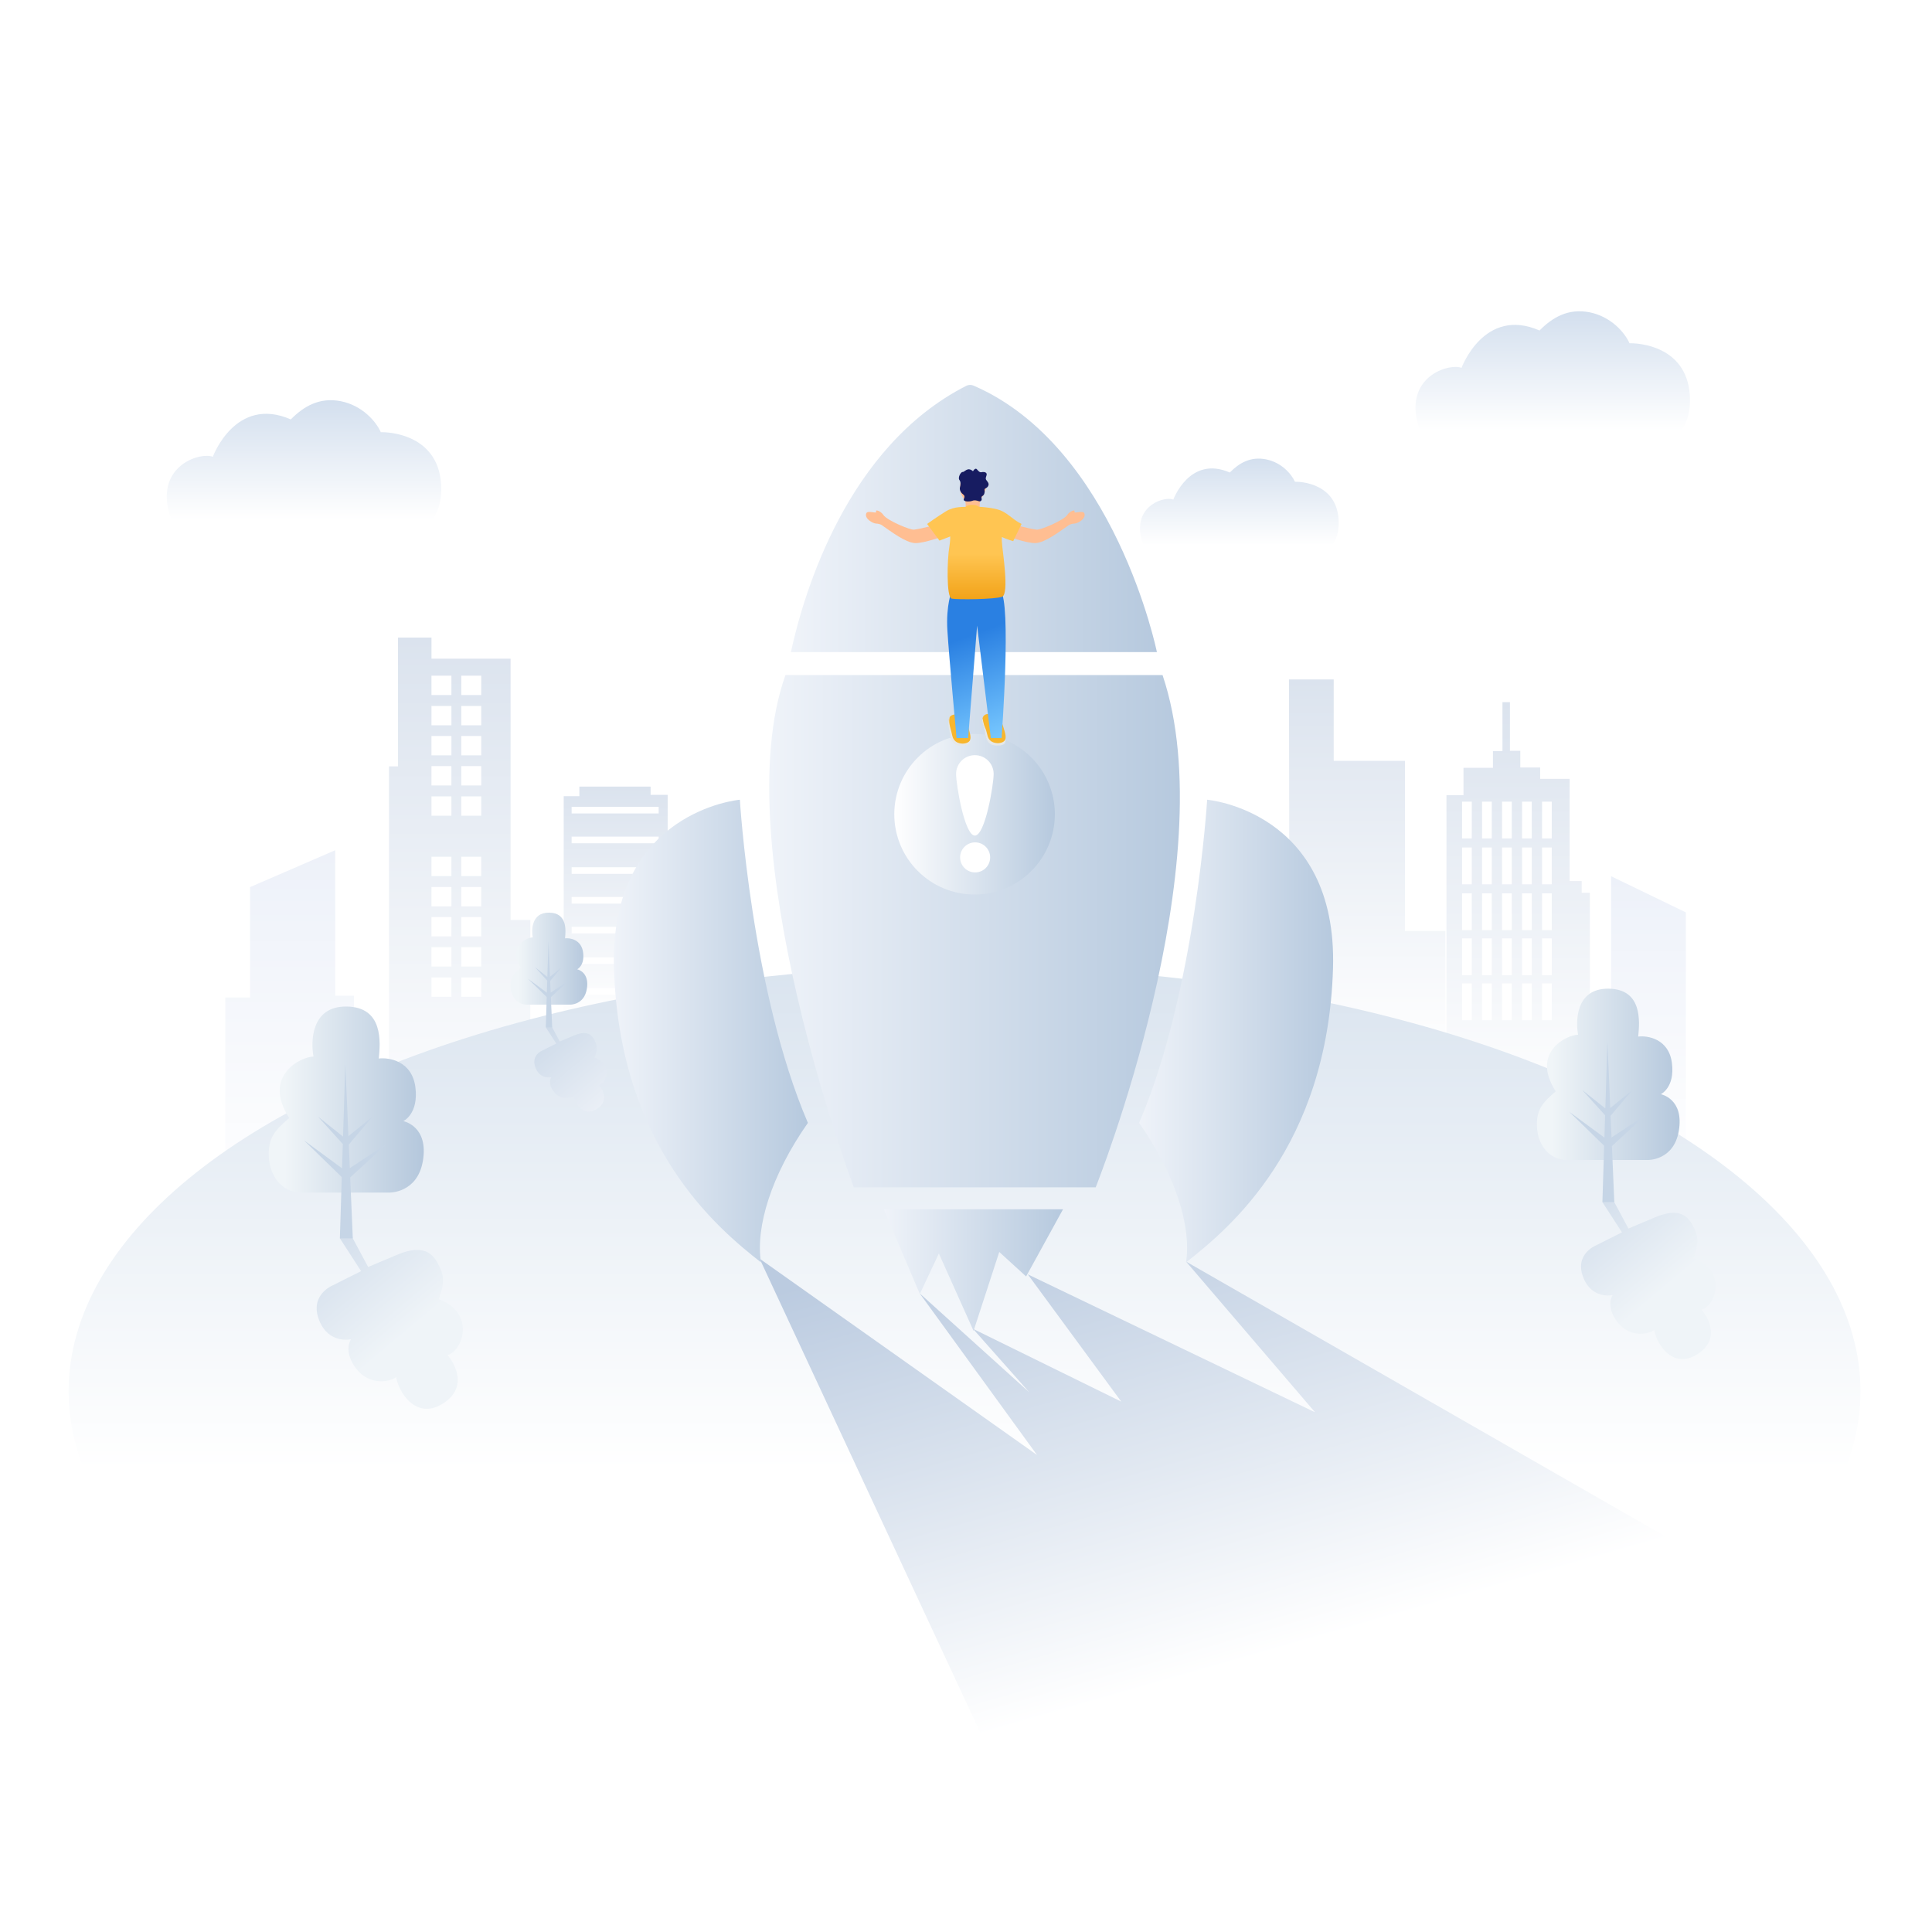 <?xml version="1.0" encoding="utf-8"?>
<!-- Generator: Adobe Illustrator 23.1.0, SVG Export Plug-In . SVG Version: 6.00 Build 0)  -->
<svg version="1.1" xmlns="http://www.w3.org/2000/svg" xmlns:xlink="http://www.w3.org/1999/xlink" x="0px" y="0px"
	 viewBox="0 0 800 800" style="enable-background:new 0 0 800 800;" xml:space="preserve">
<style type="text/css">
	.st0{fill:url(#SVGID_1_);}
	.st1{fill:url(#SVGID_2_);}
	.st2{fill:url(#SVGID_3_);}
	.st3{fill:url(#SVGID_4_);}
	.st4{fill:url(#SVGID_5_);}
	.st5{fill:url(#SVGID_6_);}
	.st6{fill:url(#SVGID_7_);}
	.st7{fill:url(#SVGID_8_);}
	.st8{fill:url(#SVGID_9_);}
	.st9{fill:url(#SVGID_10_);}
	.st10{fill:url(#SVGID_11_);}
	.st11{fill:url(#SVGID_12_);}
	.st12{fill:url(#SVGID_13_);}
	.st13{fill:url(#SVGID_14_);}
	.st14{fill:url(#SVGID_15_);}
	.st15{fill:url(#SVGID_16_);}
	.st16{fill:url(#SVGID_17_);}
	.st17{fill:url(#SVGID_18_);}
	.st18{fill:url(#SVGID_19_);}
	.st19{fill:url(#SVGID_20_);}
	.st20{fill:#C6D5E6;}
	.st21{fill:url(#SVGID_21_);}
	.st22{fill:url(#SVGID_22_);}
	.st23{fill:url(#SVGID_23_);}
	.st24{fill:url(#SVGID_24_);}
	.st25{fill:url(#SVGID_25_);}
	.st26{fill:url(#SVGID_26_);}
	.st27{fill:url(#SVGID_27_);}
	.st28{fill:url(#SVGID_28_);}
	.st29{fill:url(#SVGID_29_);}
	.st30{fill:#B4C6D9;}
	.st31{fill:url(#SVGID_30_);}
	.st32{fill:url(#SVGID_31_);}
	.st33{fill:#F8B62D;}
	.st34{fill:#E6E8E8;}
	.st35{fill:url(#SVGID_32_);}
	.st36{fill:url(#SVGID_33_);}
	.st37{fill:url(#SVGID_34_);}
	.st38{fill:url(#SVGID_35_);}
	.st39{fill:url(#SVGID_36_);}
	.st40{fill:url(#SVGID_37_);}
	.st41{fill:url(#SVGID_38_);}
	.st42{fill:url(#SVGID_39_);}
	.st43{fill:url(#SVGID_40_);}
	.st44{fill:url(#SVGID_41_);}
	.st45{fill:url(#SVGID_42_);}
	.st46{fill:url(#SVGID_43_);}
	.st47{fill:url(#SVGID_44_);}
	.st48{fill:url(#SVGID_45_);}
	.st49{fill:url(#SVGID_46_);}
	.st50{fill:url(#SVGID_47_);}
	.st51{fill:url(#SVGID_48_);}
	.st52{fill:url(#SVGID_49_);}
	.st53{fill:url(#SVGID_50_);}
	.st54{fill:url(#SVGID_51_);}
	.st55{fill:url(#SVGID_52_);}
	.st56{fill:#F7F8F8;}
	.st57{fill:url(#SVGID_53_);}
	.st58{fill:url(#SVGID_54_);}
	.st59{fill:#FFBE92;}
	.st60{fill:#4D8FE9;}
	.st61{fill:url(#SVGID_55_);}
	.st62{fill:#171C61;}
	.st63{fill:url(#SVGID_56_);}
	.st64{fill:url(#SVGID_57_);}
	.st65{fill:url(#SVGID_58_);}
	.st66{fill:url(#SVGID_59_);}
	.st67{fill:url(#SVGID_60_);}
	.st68{fill:url(#SVGID_61_);}
	.st69{fill:url(#SVGID_62_);}
	.st70{fill:url(#SVGID_63_);}
	.st71{fill:url(#SVGID_64_);}
	.st72{fill:url(#SVGID_65_);}
	.st73{fill:url(#SVGID_66_);}
	.st74{fill:url(#SVGID_67_);}
	.st75{fill:url(#SVGID_68_);}
	.st76{fill:url(#SVGID_69_);}
	.st77{fill:url(#SVGID_70_);}
	.st78{fill:url(#SVGID_71_);}
	.st79{fill:url(#SVGID_72_);}
	.st80{fill:url(#SVGID_73_);}
	.st81{fill:url(#SVGID_74_);}
	.st82{fill:url(#SVGID_75_);}
	.st83{fill:url(#SVGID_76_);}
	.st84{fill:url(#SVGID_77_);}
	.st85{fill:url(#SVGID_78_);}
	.st86{fill:url(#SVGID_79_);}
	.st87{fill:url(#SVGID_80_);}
	.st88{fill:url(#SVGID_81_);}
	.st89{fill:url(#SVGID_82_);}
	.st90{fill:url(#SVGID_83_);}
	.st91{fill:url(#SVGID_84_);}
	.st92{fill:url(#SVGID_85_);}
	.st93{fill:url(#SVGID_86_);}
	.st94{fill:url(#SVGID_87_);}
	.st95{fill:url(#SVGID_88_);}
	.st96{fill:url(#SVGID_89_);}
	.st97{fill:url(#SVGID_90_);}
	.st98{fill:url(#SVGID_91_);}
	.st99{fill:url(#SVGID_92_);}
	.st100{fill:url(#SVGID_93_);}
	.st101{fill:url(#SVGID_94_);}
	.st102{fill:url(#SVGID_95_);}
	.st103{fill:url(#SVGID_96_);}
	.st104{fill:url(#SVGID_97_);}
	.st105{fill:url(#SVGID_98_);}
	.st106{fill:url(#SVGID_99_);}
	.st107{fill:url(#SVGID_100_);}
	.st108{fill:url(#SVGID_101_);}
	.st109{fill:url(#SVGID_102_);}
	.st110{fill:url(#SVGID_103_);}
	.st111{fill:url(#SVGID_104_);}
	.st112{fill:url(#SVGID_105_);}
	.st113{fill:url(#SVGID_106_);}
	.st114{fill:url(#SVGID_107_);}
	.st115{fill:url(#SVGID_108_);}
	.st116{fill:none;stroke:#F7F8F8;stroke-width:5;stroke-linecap:round;stroke-miterlimit:10;}
	.st117{fill:none;stroke:#F7F8F8;stroke-width:5;stroke-linecap:round;stroke-miterlimit:10;stroke-dasharray:7.68,11.519;}
	.st118{fill:none;stroke:#F7F8F8;stroke-width:10;stroke-linecap:round;stroke-linejoin:round;stroke-miterlimit:10;}
	.st119{fill:url(#SVGID_109_);}
	.st120{fill:url(#SVGID_110_);}
	.st121{fill:url(#SVGID_111_);}
	.st122{fill:url(#SVGID_112_);}
	.st123{fill:url(#SVGID_113_);}
	.st124{fill:url(#SVGID_114_);}
	.st125{fill:url(#SVGID_115_);}
	.st126{fill:url(#SVGID_116_);}
	.st127{fill:url(#SVGID_117_);}
	.st128{fill:url(#SVGID_118_);}
	.st129{fill:url(#SVGID_119_);}
	.st130{fill:url(#SVGID_120_);}
	.st131{fill:url(#SVGID_121_);}
	.st132{fill:url(#SVGID_122_);}
	.st133{fill:url(#SVGID_123_);}
	.st134{fill:url(#SVGID_124_);}
	.st135{fill:url(#SVGID_125_);}
	.st136{fill:url(#SVGID_126_);}
	.st137{fill:url(#SVGID_127_);}
	.st138{fill:url(#SVGID_128_);}
	.st139{fill:url(#SVGID_129_);}
	.st140{fill:url(#SVGID_130_);}
	.st141{fill:url(#SVGID_131_);}
	.st142{fill:url(#SVGID_132_);}
	.st143{fill:url(#SVGID_133_);}
	.st144{fill:url(#SVGID_134_);}
	.st145{fill:url(#SVGID_135_);}
	.st146{fill:url(#SVGID_136_);}
	.st147{fill:url(#SVGID_137_);}
	.st148{fill:url(#SVGID_138_);}
	.st149{fill:url(#SVGID_139_);}
	.st150{fill:#F4F8FA;}
	.st151{fill:url(#SVGID_140_);}
	.st152{fill:url(#SVGID_141_);}
	.st153{fill:#F9CAAA;}
	.st154{fill:url(#SVGID_142_);}
	.st155{fill:url(#SVGID_143_);}
	.st156{fill:url(#SVGID_144_);}
	.st157{fill:#D4DFEC;}
	.st158{fill:url(#SVGID_145_);}
	.st159{fill:url(#SVGID_146_);}
	.st160{fill:url(#SVGID_147_);}
	.st161{fill:url(#SVGID_148_);}
	.st162{fill:url(#SVGID_149_);}
	.st163{fill:url(#SVGID_150_);}
	.st164{fill:url(#SVGID_151_);}
	.st165{fill:url(#SVGID_152_);}
	.st166{fill:url(#SVGID_153_);}
	.st167{fill:url(#SVGID_154_);}
	.st168{fill:url(#SVGID_155_);}
	.st169{fill:url(#SVGID_156_);}
	.st170{fill:url(#SVGID_157_);}
	.st171{fill:url(#SVGID_158_);}
	.st172{fill:url(#SVGID_159_);}
	.st173{fill:url(#SVGID_160_);}
	.st174{fill:url(#SVGID_161_);}
	.st175{fill:url(#SVGID_162_);}
	.st176{fill:url(#SVGID_163_);}
	.st177{fill:url(#SVGID_164_);}
	.st178{fill:url(#SVGID_165_);}
	.st179{fill:url(#SVGID_166_);}
	.st180{fill:url(#SVGID_167_);}
	.st181{fill:#FFFFFF;}
	.st182{fill:url(#SVGID_168_);}
	.st183{fill:url(#SVGID_169_);}
	.st184{fill:url(#SVGID_170_);}
	.st185{fill:url(#SVGID_171_);}
	.st186{fill:#75BCEF;}
	.st187{fill:url(#SVGID_172_);}
	.st188{fill:url(#SVGID_173_);}
	.st189{fill:url(#SVGID_174_);}
	.st190{fill:url(#SVGID_175_);}
	.st191{fill:url(#SVGID_176_);}
	.st192{fill:url(#SVGID_177_);}
	.st193{fill:url(#SVGID_178_);}
	.st194{fill:url(#SVGID_179_);}
	.st195{fill:url(#SVGID_180_);}
	.st196{fill:url(#SVGID_181_);}
	.st197{fill:url(#SVGID_182_);}
	.st198{fill:url(#SVGID_183_);}
	.st199{fill:url(#SVGID_184_);}
	.st200{fill:url(#SVGID_185_);}
	.st201{fill:url(#SVGID_186_);}
	.st202{fill:url(#SVGID_187_);}
	.st203{fill:url(#SVGID_188_);}
	.st204{fill:url(#SVGID_189_);}
	.st205{fill:url(#SVGID_190_);}
	.st206{fill:url(#SVGID_191_);}
	.st207{fill:url(#SVGID_192_);}
	.st208{fill:url(#SVGID_193_);}
	.st209{fill:url(#SVGID_194_);}
	.st210{fill:url(#SVGID_195_);}
	.st211{fill:url(#SVGID_196_);}
	.st212{fill:url(#SVGID_197_);}
	.st213{fill:url(#SVGID_198_);}
	.st214{fill:url(#SVGID_199_);}
	.st215{fill:url(#SVGID_200_);}
	.st216{fill:url(#SVGID_201_);}
	.st217{fill:url(#SVGID_202_);}
	.st218{fill:url(#SVGID_203_);}
	.st219{fill:url(#SVGID_204_);}
	.st220{fill:url(#SVGID_205_);}
	.st221{fill:url(#SVGID_206_);}
	.st222{fill:url(#SVGID_207_);}
	.st223{fill:url(#SVGID_208_);}
	.st224{fill:url(#SVGID_209_);}
	.st225{fill:url(#SVGID_210_);}
	.st226{fill:url(#SVGID_211_);}
	.st227{fill:url(#SVGID_212_);}
	.st228{fill:url(#SVGID_213_);}
	.st229{fill:url(#SVGID_214_);}
	.st230{fill:url(#SVGID_215_);}
	.st231{fill:url(#SVGID_216_);}
	.st232{fill:url(#SVGID_217_);}
	.st233{fill:url(#SVGID_218_);}
	.st234{fill:url(#SVGID_219_);}
	.st235{fill:url(#SVGID_220_);}
	.st236{fill:url(#SVGID_221_);}
	.st237{fill:url(#SVGID_222_);}
	.st238{fill:url(#SVGID_223_);}
	.st239{fill:url(#SVGID_224_);}
	.st240{fill:url(#SVGID_225_);}
	.st241{fill:url(#SVGID_226_);}
	.st242{fill:url(#SVGID_227_);}
	.st243{fill:url(#SVGID_228_);}
	.st244{fill:url(#SVGID_229_);}
	.st245{fill:url(#SVGID_230_);}
	.st246{fill:url(#SVGID_231_);}
	.st247{fill:url(#SVGID_232_);}
	.st248{fill:url(#SVGID_233_);}
	.st249{fill:url(#SVGID_234_);}
	.st250{fill:url(#SVGID_235_);}
	.st251{fill:url(#SVGID_236_);}
	.st252{fill:url(#SVGID_237_);}
	.st253{fill:url(#SVGID_238_);}
	.st254{fill:url(#SVGID_239_);}
	.st255{fill:url(#SVGID_240_);}
	.st256{fill:url(#SVGID_241_);}
	.st257{fill:url(#SVGID_242_);}
	.st258{fill:url(#SVGID_243_);}
	.st259{fill:url(#SVGID_244_);}
	.st260{fill:url(#SVGID_245_);}
	.st261{fill:url(#SVGID_246_);}
	.st262{fill:url(#SVGID_247_);}
	.st263{fill:url(#SVGID_248_);}
	.st264{fill:url(#SVGID_249_);}
	.st265{fill:url(#SVGID_250_);}
	.st266{fill:url(#SVGID_251_);}
	.st267{fill:url(#SVGID_252_);}
	.st268{fill:url(#SVGID_253_);}
	.st269{fill:url(#SVGID_254_);}
	.st270{fill:url(#SVGID_255_);}
	.st271{fill:url(#SVGID_256_);}
	.st272{fill:url(#SVGID_257_);}
	.st273{fill:url(#SVGID_258_);}
	.st274{fill:url(#SVGID_259_);}
	.st275{fill:url(#SVGID_260_);}
	.st276{fill:url(#SVGID_261_);}
	.st277{fill:url(#SVGID_262_);}
	.st278{fill:url(#SVGID_263_);}
	.st279{fill:url(#SVGID_264_);}
	.st280{fill:url(#SVGID_265_);}
	.st281{fill:url(#SVGID_266_);}
	.st282{fill:url(#SVGID_267_);}
	.st283{fill:url(#SVGID_268_);}
	.st284{fill:url(#SVGID_269_);}
	.st285{fill:url(#SVGID_270_);}
	.st286{fill:url(#SVGID_271_);}
	.st287{fill:url(#SVGID_272_);}
	.st288{fill:#AEC1D6;}
	.st289{fill:url(#SVGID_273_);}
	.st290{fill:url(#SVGID_274_);}
	.st291{fill:url(#SVGID_275_);}
	.st292{fill:url(#SVGID_276_);}
	.st293{fill:url(#SVGID_277_);}
	.st294{fill:url(#SVGID_278_);}
	.st295{fill:url(#SVGID_279_);}
	.st296{fill:url(#SVGID_280_);}
	.st297{fill:url(#SVGID_281_);}
	.st298{fill:url(#SVGID_282_);}
	.st299{fill:url(#SVGID_283_);}
	.st300{fill:url(#SVGID_284_);}
	.st301{fill:url(#SVGID_285_);}
	.st302{fill:url(#SVGID_286_);}
	.st303{fill:url(#SVGID_287_);}
	.st304{fill:url(#SVGID_288_);}
	.st305{fill:url(#SVGID_289_);}
	.st306{fill:url(#SVGID_290_);}
	.st307{fill:url(#SVGID_291_);}
	.st308{fill:url(#SVGID_292_);}
	.st309{fill:url(#SVGID_293_);}
	.st310{fill:url(#SVGID_294_);}
	.st311{fill:url(#SVGID_295_);}
	.st312{fill:url(#SVGID_296_);}
	.st313{fill:url(#SVGID_297_);}
	.st314{fill:url(#SVGID_298_);}
	.st315{fill:url(#SVGID_299_);}
	.st316{fill:url(#SVGID_300_);}
	.st317{fill:url(#SVGID_301_);}
	.st318{fill:url(#SVGID_302_);}
	.st319{fill:url(#SVGID_303_);}
	.st320{fill:url(#SVGID_304_);}
	.st321{fill:url(#SVGID_305_);}
	.st322{fill:url(#SVGID_306_);}
	.st323{fill:url(#SVGID_307_);}
	.st324{fill:url(#SVGID_308_);}
	.st325{fill:url(#SVGID_309_);}
	.st326{fill:url(#SVGID_310_);}
	.st327{fill:url(#SVGID_311_);}
	.st328{fill:url(#SVGID_312_);}
	.st329{fill:url(#SVGID_313_);}
	.st330{fill:url(#SVGID_314_);}
	.st331{fill:url(#SVGID_315_);}
	.st332{fill:url(#SVGID_316_);}
	.st333{fill:url(#SVGID_317_);}
	.st334{fill:url(#SVGID_318_);}
	.st335{fill:url(#SVGID_319_);}
	.st336{fill:url(#SVGID_320_);}
	.st337{fill:url(#SVGID_321_);}
	.st338{fill:url(#SVGID_322_);}
	.st339{fill:url(#SVGID_323_);}
	.st340{fill:url(#SVGID_324_);}
	.st341{fill:url(#SVGID_325_);}
	.st342{fill:url(#SVGID_326_);}
	.st343{fill:url(#SVGID_327_);}
	.st344{fill:url(#SVGID_328_);}
	.st345{fill:url(#SVGID_329_);}
	.st346{fill:url(#SVGID_330_);}
	.st347{fill:url(#SVGID_331_);}
	.st348{fill:url(#SVGID_332_);}
	.st349{fill:url(#SVGID_333_);}
	.st350{fill:url(#SVGID_334_);}
	.st351{fill:url(#SVGID_335_);}
	.st352{fill:url(#SVGID_336_);}
	.st353{fill:url(#SVGID_337_);}
	.st354{fill:url(#SVGID_338_);}
	.st355{fill:url(#SVGID_339_);}
	.st356{fill:url(#SVGID_340_);}
	.st357{fill:url(#SVGID_341_);}
	.st358{fill:url(#SVGID_342_);}
	.st359{fill:url(#SVGID_343_);}
	.st360{fill:url(#SVGID_344_);}
	.st361{fill:url(#SVGID_345_);}
	.st362{fill:url(#SVGID_346_);}
	.st363{fill:url(#SVGID_347_);}
	.st364{fill:url(#SVGID_348_);}
	.st365{fill:url(#SVGID_349_);}
	.st366{fill:url(#SVGID_350_);}
	.st367{fill:url(#SVGID_351_);}
	.st368{fill:url(#SVGID_352_);}
	.st369{fill:url(#SVGID_353_);}
	.st370{fill:url(#SVGID_354_);}
	.st371{fill:url(#SVGID_355_);}
	.st372{fill:url(#SVGID_356_);}
	.st373{fill:url(#SVGID_357_);}
	.st374{fill:url(#SVGID_358_);}
	.st375{fill:url(#SVGID_359_);}
	.st376{fill:url(#SVGID_360_);}
	.st377{fill:url(#SVGID_361_);}
	.st378{fill:url(#SVGID_362_);}
	.st379{fill:url(#SVGID_363_);}
	.st380{fill:url(#SVGID_364_);}
	.st381{fill:url(#SVGID_365_);}
	.st382{fill:url(#SVGID_366_);}
	.st383{fill:url(#SVGID_367_);}
	.st384{fill:url(#SVGID_368_);}
	.st385{fill:url(#SVGID_369_);}
	.st386{fill:url(#SVGID_370_);}
	.st387{fill:url(#SVGID_371_);}
	.st388{fill:url(#SVGID_372_);}
	.st389{fill:url(#SVGID_373_);}
	.st390{fill:url(#SVGID_374_);}
	.st391{fill:url(#SVGID_375_);}
	.st392{fill:url(#SVGID_376_);}
	.st393{fill:url(#SVGID_377_);}
	.st394{fill:url(#SVGID_378_);}
	.st395{fill:url(#SVGID_379_);}
	.st396{fill:url(#SVGID_380_);}
	.st397{fill:url(#SVGID_381_);}
	.st398{fill:url(#SVGID_382_);}
	.st399{fill:url(#SVGID_383_);}
	.st400{fill:url(#SVGID_384_);}
	.st401{fill:url(#SVGID_385_);}
	.st402{fill:url(#SVGID_386_);}
	.st403{fill:url(#SVGID_387_);}
	.st404{fill:url(#SVGID_388_);}
	.st405{fill:url(#SVGID_389_);}
	.st406{fill:url(#SVGID_390_);}
	.st407{fill:url(#SVGID_391_);}
	.st408{fill:url(#SVGID_392_);}
	.st409{fill:url(#SVGID_393_);}
	.st410{fill:url(#SVGID_394_);}
	.st411{fill:url(#SVGID_395_);}
	.st412{fill:url(#SVGID_396_);}
	.st413{fill:url(#SVGID_397_);}
	.st414{fill:url(#SVGID_398_);}
	.st415{fill:url(#SVGID_399_);}
	.st416{fill:url(#SVGID_400_);}
	.st417{fill:url(#SVGID_401_);}
	.st418{fill:url(#SVGID_402_);}
	.st419{fill:url(#SVGID_403_);}
	.st420{fill:url(#SVGID_404_);}
	.st421{fill:url(#SVGID_405_);}
	.st422{fill:url(#SVGID_406_);}
	.st423{fill:url(#SVGID_407_);}
	.st424{fill:url(#SVGID_408_);}
	.st425{fill:url(#SVGID_409_);}
	.st426{fill:url(#SVGID_410_);}
	.st427{fill:url(#SVGID_411_);}
	.st428{fill:url(#SVGID_412_);}
	.st429{fill:url(#SVGID_413_);}
	.st430{fill:url(#SVGID_414_);}
	.st431{fill:url(#SVGID_415_);}
	.st432{fill:url(#SVGID_416_);}
	.st433{fill:url(#SVGID_417_);}
	.st434{fill:url(#SVGID_418_);}
	.st435{fill:url(#SVGID_419_);}
	.st436{fill:url(#SVGID_420_);}
	.st437{fill:url(#SVGID_421_);}
	.st438{fill:url(#SVGID_422_);}
	.st439{fill:url(#SVGID_423_);}
	.st440{fill:url(#SVGID_424_);}
	.st441{fill:url(#SVGID_425_);}
	.st442{fill:url(#SVGID_426_);}
	.st443{fill:url(#SVGID_427_);}
	.st444{fill:url(#SVGID_428_);}
	.st445{fill:url(#SVGID_429_);}
	.st446{fill:url(#SVGID_430_);}
	.st447{fill:url(#SVGID_431_);}
	.st448{fill:url(#SVGID_432_);}
	.st449{fill:url(#SVGID_433_);}
	.st450{fill:url(#SVGID_434_);}
	.st451{fill:url(#SVGID_435_);}
	.st452{fill:url(#SVGID_436_);}
	.st453{fill:url(#SVGID_437_);}
	.st454{fill:url(#SVGID_438_);}
	.st455{fill:url(#SVGID_439_);}
	.st456{fill:url(#SVGID_440_);}
	.st457{fill:url(#SVGID_441_);}
	.st458{fill:url(#SVGID_442_);}
	.st459{fill:url(#SVGID_443_);}
	.st460{fill:url(#SVGID_444_);}
	.st461{fill:url(#SVGID_445_);}
	.st462{fill:url(#SVGID_446_);}
	.st463{fill:url(#SVGID_447_);}
	.st464{fill:url(#SVGID_448_);}
	.st465{fill:url(#SVGID_449_);}
	.st466{fill:url(#SVGID_450_);}
	.st467{fill:url(#SVGID_451_);}
	.st468{fill:url(#SVGID_452_);}
	.st469{fill:url(#SVGID_453_);}
	.st470{fill:url(#SVGID_454_);}
	.st471{fill:url(#SVGID_455_);}
	.st472{fill:url(#SVGID_456_);}
	.st473{fill:url(#SVGID_457_);}
	.st474{fill:#F2AD7E;}
	.st475{fill:url(#SVGID_458_);}
	.st476{fill:url(#SVGID_459_);}
	.st477{fill:#4286E7;}
	.st478{fill:url(#SVGID_460_);}
	.st479{fill:url(#SVGID_461_);}
	.st480{fill:url(#SVGID_462_);}
	.st481{fill:url(#SVGID_463_);}
	.st482{fill:url(#SVGID_464_);}
	.st483{fill:url(#SVGID_465_);}
	.st484{fill:url(#SVGID_466_);}
	.st485{fill:url(#SVGID_467_);}
	.st486{fill:url(#SVGID_468_);}
	.st487{fill:url(#SVGID_469_);}
	.st488{fill:url(#SVGID_470_);}
	.st489{fill:url(#SVGID_471_);}
	.st490{fill:url(#SVGID_472_);}
	.st491{fill:url(#SVGID_473_);}
	.st492{fill:url(#SVGID_474_);}
	.st493{fill:url(#SVGID_475_);}
	.st494{fill:url(#SVGID_476_);}
	.st495{fill:url(#SVGID_477_);}
	.st496{fill:url(#SVGID_478_);}
	.st497{fill:url(#SVGID_479_);}
	.st498{fill:url(#SVGID_480_);}
	.st499{fill:url(#SVGID_481_);}
	.st500{fill:url(#SVGID_482_);}
	.st501{fill:url(#SVGID_483_);}
	.st502{fill:url(#SVGID_484_);}
	.st503{fill:url(#SVGID_485_);}
	.st504{fill:url(#SVGID_486_);}
	.st505{fill:url(#SVGID_487_);}
	.st506{fill:url(#SVGID_488_);}
	.st507{fill:url(#SVGID_489_);}
	.st508{fill:url(#SVGID_490_);}
	.st509{fill:url(#SVGID_491_);}
	.st510{fill:url(#SVGID_492_);}
	.st511{fill:url(#SVGID_493_);}
	.st512{fill:url(#SVGID_494_);}
	.st513{fill:url(#SVGID_495_);}
	.st514{fill:url(#SVGID_496_);}
	.st515{fill:url(#SVGID_497_);}
	.st516{fill:url(#SVGID_498_);}
	.st517{fill:url(#SVGID_499_);}
	.st518{fill:url(#SVGID_500_);}
	.st519{fill:url(#SVGID_501_);}
	.st520{fill:url(#SVGID_502_);}
	.st521{fill:url(#SVGID_503_);}
	.st522{fill:url(#SVGID_504_);}
	.st523{fill:url(#SVGID_505_);}
	.st524{fill:url(#SVGID_506_);}
	.st525{fill:#EFAB7D;}
	.st526{fill:url(#SVGID_507_);}
	.st527{fill:url(#SVGID_508_);}
	.st528{fill:url(#SVGID_509_);}
	.st529{fill:url(#SVGID_510_);}
	.st530{fill:url(#SVGID_511_);}
	.st531{fill:url(#SVGID_512_);}
	.st532{fill:url(#SVGID_513_);}
	.st533{fill:url(#SVGID_514_);}
	.st534{fill:url(#SVGID_515_);}
	.st535{fill:url(#SVGID_516_);}
	.st536{fill:url(#SVGID_517_);}
	.st537{fill:url(#SVGID_518_);}
	.st538{fill:url(#SVGID_519_);}
	.st539{fill:url(#SVGID_520_);}
	.st540{fill:url(#SVGID_521_);}
	.st541{fill:url(#SVGID_522_);}
	.st542{fill:url(#SVGID_523_);}
	.st543{fill:url(#SVGID_524_);}
	.st544{fill:url(#SVGID_525_);}
	.st545{fill:url(#SVGID_526_);}
	.st546{fill:url(#SVGID_527_);}
	.st547{fill:url(#SVGID_528_);}
	.st548{fill:url(#SVGID_529_);}
	.st549{fill:url(#SVGID_530_);}
	.st550{fill:url(#SVGID_531_);}
	.st551{fill:url(#SVGID_532_);}
	.st552{fill:url(#SVGID_533_);}
	.st553{fill:url(#SVGID_534_);}
	.st554{fill:url(#SVGID_535_);}
	.st555{fill:url(#SVGID_536_);}
	.st556{fill:url(#SVGID_537_);}
	.st557{fill:url(#SVGID_538_);}
	.st558{fill:url(#SVGID_539_);}
	.st559{fill:url(#SVGID_540_);}
	.st560{fill:url(#SVGID_541_);}
	.st561{fill:url(#SVGID_542_);}
	.st562{fill:url(#SVGID_543_);}
	.st563{fill:url(#SVGID_544_);}
	.st564{fill:url(#SVGID_545_);}
	.st565{fill:url(#SVGID_546_);}
	.st566{fill:url(#SVGID_547_);}
	.st567{fill:url(#SVGID_548_);}
	.st568{fill:url(#SVGID_549_);}
	.st569{fill:url(#SVGID_550_);}
	.st570{fill:url(#SVGID_551_);}
	.st571{fill:url(#SVGID_552_);}
	.st572{fill:url(#SVGID_553_);}
	.st573{fill:url(#SVGID_554_);}
	.st574{fill:url(#SVGID_555_);}
	.st575{fill:url(#SVGID_556_);}
	.st576{fill:url(#SVGID_557_);}
	.st577{fill:url(#SVGID_558_);}
	.st578{fill:url(#SVGID_559_);}
	.st579{fill:url(#SVGID_560_);}
	.st580{fill:url(#SVGID_561_);}
	.st581{fill:url(#SVGID_562_);}
	.st582{fill:url(#SVGID_563_);}
	.st583{fill:url(#SVGID_564_);}
	.st584{fill:url(#SVGID_565_);}
	.st585{fill:url(#SVGID_566_);}
	.st586{fill:url(#SVGID_567_);}
	.st587{fill:url(#SVGID_568_);}
	.st588{fill:url(#SVGID_569_);}
	.st589{fill:url(#SVGID_570_);}
	.st590{fill:url(#SVGID_571_);}
	.st591{fill:url(#SVGID_572_);}
	.st592{fill:url(#SVGID_573_);}
	.st593{fill:#A4B8D0;}
	.st594{fill:url(#SVGID_574_);}
	.st595{fill:url(#SVGID_575_);}
	.st596{fill:url(#SVGID_576_);}
	.st597{fill:url(#SVGID_577_);}
	.st598{fill:url(#SVGID_578_);}
	.st599{fill:url(#SVGID_579_);}
	.st600{fill:url(#SVGID_580_);}
	.st601{fill:url(#SVGID_581_);}
	.st602{fill:url(#SVGID_582_);}
	.st603{fill:url(#SVGID_583_);}
	.st604{fill:url(#SVGID_584_);}
	.st605{fill:url(#SVGID_585_);}
	.st606{fill:url(#SVGID_586_);}
	.st607{fill:url(#SVGID_587_);}
	.st608{fill:url(#SVGID_588_);}
	.st609{fill:url(#SVGID_589_);}
	.st610{fill:url(#SVGID_590_);}
	.st611{fill:url(#SVGID_591_);}
	.st612{fill:url(#SVGID_592_);}
	.st613{fill:url(#SVGID_593_);}
	.st614{fill:url(#SVGID_594_);}
	.st615{fill:url(#SVGID_595_);}
	.st616{fill:url(#SVGID_596_);}
	.st617{fill:url(#SVGID_597_);}
	.st618{fill:url(#SVGID_598_);}
	.st619{fill:url(#SVGID_599_);}
	.st620{fill:url(#SVGID_600_);}
	.st621{fill:#ECF0F7;}
	.st622{fill:url(#SVGID_601_);}
	.st623{fill:url(#SVGID_602_);}
	.st624{fill:url(#SVGID_603_);}
	.st625{fill:url(#SVGID_604_);}
	.st626{fill:url(#SVGID_605_);}
	.st627{fill:url(#SVGID_606_);}
	.st628{fill:url(#SVGID_607_);}
	.st629{fill:url(#SVGID_608_);}
	.st630{fill:url(#SVGID_609_);}
	.st631{fill:url(#SVGID_610_);}
	.st632{fill:url(#SVGID_611_);}
	.st633{fill:url(#SVGID_612_);}
	.st634{fill:url(#SVGID_613_);}
	.st635{fill:url(#SVGID_614_);}
	.st636{fill:url(#SVGID_615_);}
	.st637{fill:url(#SVGID_616_);}
	.st638{fill:url(#SVGID_617_);}
	.st639{fill:url(#SVGID_618_);}
	.st640{fill:url(#SVGID_619_);}
	.st641{fill:url(#SVGID_620_);}
	.st642{fill:url(#SVGID_621_);}
	.st643{fill:url(#SVGID_622_);}
	.st644{fill:url(#SVGID_623_);}
	.st645{fill:url(#SVGID_624_);}
	.st646{fill:url(#SVGID_625_);}
	.st647{fill:url(#SVGID_626_);}
	.st648{fill:url(#SVGID_627_);}
	.st649{fill:url(#SVGID_628_);}
	.st650{fill:url(#SVGID_629_);}
	.st651{fill:url(#SVGID_630_);}
	.st652{fill:url(#SVGID_631_);}
	.st653{fill:url(#SVGID_632_);}
	.st654{fill:url(#SVGID_633_);}
	.st655{fill:url(#SVGID_634_);}
	.st656{fill:url(#SVGID_635_);}
	.st657{fill:url(#SVGID_636_);}
	.st658{fill:url(#SVGID_637_);}
	.st659{fill:url(#SVGID_638_);}
	.st660{fill:url(#SVGID_639_);}
	.st661{fill:url(#SVGID_640_);}
	.st662{fill:url(#SVGID_641_);}
	.st663{fill:url(#SVGID_642_);}
	.st664{fill:url(#SVGID_643_);}
	.st665{fill:url(#SVGID_644_);}
	.st666{fill:url(#SVGID_645_);}
	.st667{fill:url(#SVGID_646_);}
	.st668{fill:url(#SVGID_647_);}
	.st669{fill:url(#SVGID_648_);}
	.st670{fill:url(#SVGID_649_);}
	.st671{fill:url(#SVGID_650_);}
	.st672{fill:#D4DDEC;}
	.st673{fill:url(#SVGID_651_);}
	.st674{fill:url(#SVGID_652_);}
	.st675{fill:url(#SVGID_653_);}
	.st676{fill:url(#SVGID_654_);}
	.st677{fill:url(#SVGID_655_);}
	.st678{fill:url(#SVGID_656_);}
	.st679{fill:url(#SVGID_657_);}
	.st680{fill:url(#SVGID_658_);}
	.st681{fill:url(#SVGID_659_);}
	.st682{fill:url(#SVGID_660_);}
	.st683{fill:url(#SVGID_661_);}
	.st684{fill:url(#SVGID_662_);}
	.st685{fill:url(#SVGID_663_);}
	.st686{fill:url(#SVGID_664_);}
	.st687{fill:url(#SVGID_665_);}
	.st688{fill:url(#SVGID_666_);}
	.st689{fill:url(#SVGID_667_);}
	.st690{fill:url(#SVGID_668_);}
	.st691{fill:url(#SVGID_669_);}
	.st692{fill:url(#SVGID_670_);}
	.st693{fill:url(#SVGID_671_);}
	.st694{fill:url(#SVGID_672_);}
	.st695{fill:url(#SVGID_673_);}
	.st696{fill:url(#SVGID_674_);}
	.st697{fill:url(#SVGID_675_);}
	.st698{fill:url(#SVGID_676_);}
	.st699{fill:url(#SVGID_677_);}
	.st700{fill:url(#SVGID_678_);}
	.st701{fill:url(#SVGID_679_);}
	.st702{fill:url(#SVGID_680_);}
	.st703{fill:url(#SVGID_681_);}
	.st704{fill:url(#SVGID_682_);}
	.st705{fill:url(#SVGID_683_);}
	.st706{fill:url(#SVGID_684_);}
	.st707{fill:url(#SVGID_685_);}
	.st708{fill:url(#SVGID_686_);}
	.st709{fill:url(#SVGID_687_);}
	.st710{fill:url(#SVGID_688_);}
	.st711{fill:url(#SVGID_689_);}
	.st712{fill:url(#SVGID_690_);}
	.st713{fill:url(#SVGID_691_);}
	.st714{fill:url(#SVGID_692_);}
	.st715{fill:url(#SVGID_693_);}
	.st716{fill:url(#SVGID_694_);}
	.st717{fill:url(#SVGID_695_);}
	.st718{fill:url(#SVGID_696_);}
	.st719{fill:url(#SVGID_697_);}
	.st720{fill:url(#SVGID_698_);}
	.st721{fill:url(#SVGID_699_);}
	.st722{fill:url(#SVGID_700_);}
	.st723{fill:url(#SVGID_701_);}
	.st724{fill:url(#SVGID_702_);}
	.st725{fill:url(#SVGID_703_);}
	.st726{fill:#E3F0FC;}
	.st727{fill:url(#SVGID_704_);}
	.st728{fill:url(#SVGID_705_);}
	.st729{fill:url(#SVGID_706_);}
	.st730{fill:url(#SVGID_707_);}
	.st731{fill:url(#SVGID_708_);}
	.st732{fill:url(#SVGID_709_);}
	.st733{fill:url(#SVGID_710_);}
	.st734{fill:url(#SVGID_711_);}
	.st735{fill:url(#SVGID_712_);}
	.st736{fill:url(#SVGID_713_);}
	.st737{fill:url(#SVGID_714_);}
	.st738{fill:url(#SVGID_715_);}
	.st739{fill:url(#SVGID_716_);}
	.st740{fill:url(#SVGID_717_);}
	.st741{fill:url(#SVGID_718_);}
	.st742{fill:url(#SVGID_719_);}
	.st743{fill:url(#SVGID_720_);}
	.st744{fill:url(#SVGID_721_);}
	.st745{fill:url(#SVGID_722_);}
	.st746{fill:url(#SVGID_723_);}
	.st747{fill:url(#SVGID_724_);}
	.st748{fill:url(#SVGID_725_);}
	.st749{fill:url(#SVGID_726_);}
	.st750{fill:url(#SVGID_727_);}
	.st751{fill:url(#SVGID_728_);}
	.st752{fill:url(#SVGID_729_);}
	.st753{fill:url(#SVGID_730_);}
	.st754{fill:url(#SVGID_731_);}
	.st755{fill:url(#SVGID_732_);}
	.st756{fill:url(#SVGID_733_);}
	.st757{fill:url(#SVGID_734_);}
	.st758{fill:url(#SVGID_735_);}
	.st759{fill:url(#SVGID_736_);}
	.st760{fill:url(#SVGID_737_);}
	.st761{fill:url(#SVGID_738_);}
	.st762{fill:url(#SVGID_739_);}
	.st763{fill:url(#SVGID_740_);}
	.st764{fill:url(#SVGID_741_);}
	.st765{fill:url(#SVGID_742_);}
	.st766{fill:url(#SVGID_743_);}
	.st767{fill:url(#SVGID_744_);}
	.st768{fill:url(#SVGID_745_);}
	.st769{fill:url(#SVGID_746_);}
	.st770{fill:url(#SVGID_747_);}
	.st771{fill:url(#SVGID_748_);}
	.st772{fill:url(#SVGID_749_);}
	.st773{fill:url(#SVGID_750_);}
	.st774{fill:url(#SVGID_751_);}
	.st775{fill:url(#SVGID_752_);}
	.st776{fill:url(#SVGID_753_);}
	.st777{fill:url(#SVGID_754_);}
	.st778{fill:#A3B9D1;}
	.st779{fill:url(#SVGID_755_);}
	.st780{fill:#FBFCFD;}
	.st781{fill:url(#SVGID_756_);}
	.st782{fill:url(#SVGID_757_);}
	.st783{fill:url(#SVGID_758_);}
	.st784{fill:url(#SVGID_759_);}
	.st785{fill:url(#SVGID_760_);}
	.st786{fill:url(#SVGID_761_);}
	.st787{fill:url(#SVGID_762_);}
	.st788{fill:url(#SVGID_763_);}
	.st789{fill:url(#SVGID_764_);}
	.st790{fill:url(#SVGID_765_);}
	.st791{fill:url(#SVGID_766_);}
	.st792{fill:url(#SVGID_767_);}
	.st793{fill:url(#SVGID_768_);}
	.st794{fill:url(#SVGID_769_);}
	.st795{fill:url(#SVGID_770_);}
	.st796{fill:url(#SVGID_771_);}
	.st797{fill:url(#SVGID_772_);}
	.st798{fill:url(#SVGID_773_);}
	.st799{fill:url(#SVGID_774_);}
	.st800{fill:url(#SVGID_775_);}
	.st801{fill:url(#SVGID_776_);}
	.st802{fill:url(#SVGID_777_);}
	.st803{fill:url(#SVGID_778_);}
	.st804{fill:url(#SVGID_779_);}
	.st805{fill:url(#SVGID_780_);}
	.st806{fill:url(#SVGID_781_);}
	.st807{fill:url(#SVGID_782_);}
	.st808{fill:url(#SVGID_783_);}
	.st809{fill:url(#SVGID_784_);}
	.st810{fill:url(#SVGID_785_);}
	.st811{fill:url(#SVGID_786_);}
	.st812{fill:url(#SVGID_787_);}
	.st813{fill:url(#SVGID_788_);}
	.st814{fill:url(#SVGID_789_);}
	.st815{fill:url(#SVGID_790_);}
	.st816{fill:url(#SVGID_791_);}
	.st817{fill:url(#SVGID_792_);}
	.st818{fill:url(#SVGID_793_);}
	.st819{fill:url(#SVGID_794_);}
	.st820{fill:url(#SVGID_795_);}
	.st821{fill:url(#SVGID_796_);}
	.st822{fill:url(#SVGID_797_);}
	.st823{fill:url(#SVGID_798_);}
	.st824{fill:url(#SVGID_799_);}
	.st825{fill:url(#SVGID_800_);}
	.st826{fill:url(#SVGID_801_);}
	.st827{fill:url(#SVGID_802_);}
	.st828{fill:url(#SVGID_803_);}
	.st829{fill:url(#SVGID_804_);}
	.st830{fill:url(#SVGID_805_);}
	.st831{fill:url(#SVGID_806_);}
	.st832{fill:url(#SVGID_807_);}
	.st833{fill:url(#SVGID_808_);}
	.st834{fill:url(#SVGID_809_);}
	.st835{fill:url(#SVGID_810_);}
	.st836{fill:url(#SVGID_811_);}
	.st837{fill:url(#SVGID_812_);}
	.st838{fill:url(#SVGID_813_);}
	.st839{fill:url(#SVGID_814_);}
	.st840{fill:url(#SVGID_815_);}
	.st841{fill:url(#SVGID_816_);}
	.st842{fill:#036EB8;}
	.st843{fill:url(#SVGID_817_);}
	.st844{fill:url(#SVGID_818_);}
	.st845{fill:url(#SVGID_819_);}
	.st846{fill:url(#SVGID_820_);}
	.st847{fill:url(#SVGID_821_);}
	.st848{fill:url(#SVGID_822_);}
	.st849{fill:url(#SVGID_823_);}
	.st850{fill:url(#SVGID_824_);}
	.st851{fill:url(#SVGID_825_);}
	.st852{fill:url(#SVGID_826_);}
	.st853{fill:url(#SVGID_827_);}
	.st854{fill:url(#SVGID_828_);}
	.st855{fill:url(#SVGID_829_);}
	.st856{fill:url(#SVGID_830_);}
	.st857{fill:url(#SVGID_831_);}
	.st858{fill:url(#SVGID_832_);}
	.st859{fill:url(#SVGID_833_);}
	.st860{fill:url(#SVGID_834_);}
	.st861{fill:url(#SVGID_835_);}
	.st862{fill:url(#SVGID_836_);}
	.st863{fill:url(#SVGID_837_);}
	.st864{fill:url(#SVGID_838_);}
	.st865{fill:url(#SVGID_839_);}
	.st866{fill:url(#SVGID_840_);}
	.st867{fill:url(#SVGID_841_);}
	.st868{fill:url(#SVGID_842_);}
	.st869{fill:url(#SVGID_843_);}
	.st870{fill:url(#SVGID_844_);}
	.st871{fill:url(#SVGID_845_);}
	.st872{fill:url(#SVGID_846_);}
	.st873{fill:url(#SVGID_847_);}
	.st874{fill:url(#SVGID_848_);}
	.st875{fill:url(#SVGID_849_);}
	.st876{fill:url(#SVGID_850_);}
	.st877{fill:url(#SVGID_851_);}
	.st878{fill:url(#SVGID_852_);}
	.st879{fill:url(#SVGID_853_);}
	.st880{fill:#FCB788;}
	.st881{fill:url(#SVGID_854_);}
	.st882{fill:url(#SVGID_855_);}
	.st883{fill:url(#SVGID_856_);}
	.st884{fill:url(#SVGID_857_);}
	.st885{fill:url(#SVGID_858_);}
	.st886{fill:url(#SVGID_859_);}
	.st887{fill:url(#SVGID_860_);}
	.st888{fill:url(#SVGID_861_);}
	.st889{fill:url(#SVGID_862_);}
	.st890{fill:url(#SVGID_863_);}
	.st891{fill:url(#SVGID_864_);}
	.st892{fill:url(#SVGID_865_);}
	.st893{fill:url(#SVGID_866_);}
	.st894{fill:url(#SVGID_867_);}
	.st895{fill:url(#SVGID_868_);}
	.st896{fill:url(#SVGID_869_);}
	.st897{fill:url(#SVGID_870_);}
	.st898{fill:url(#SVGID_871_);}
	.st899{fill:url(#SVGID_872_);}
	.st900{fill:url(#SVGID_873_);}
	.st901{fill:#A1B8CF;}
	.st902{fill:url(#SVGID_874_);}
	.st903{fill:url(#SVGID_875_);}
	.st904{fill:url(#SVGID_876_);}
	.st905{fill:url(#SVGID_877_);}
	.st906{fill:url(#SVGID_878_);}
	.st907{fill:url(#SVGID_879_);}
	.st908{fill:url(#SVGID_880_);}
	.st909{fill:url(#SVGID_881_);}
	.st910{fill:url(#SVGID_882_);}
	.st911{fill:url(#SVGID_883_);}
	.st912{fill:url(#SVGID_884_);}
	.st913{fill:url(#SVGID_885_);}
	.st914{fill:url(#SVGID_886_);}
	.st915{fill:url(#SVGID_887_);}
	.st916{fill:url(#SVGID_888_);}
	.st917{fill:url(#SVGID_889_);}
	.st918{fill:url(#SVGID_890_);}
	.st919{fill:url(#SVGID_891_);}
	.st920{fill:url(#SVGID_892_);}
	.st921{fill:url(#SVGID_893_);}
	.st922{fill:url(#SVGID_894_);}
	.st923{fill:url(#SVGID_895_);}
	.st924{fill:url(#SVGID_896_);}
	.st925{fill:url(#SVGID_897_);}
	.st926{fill:url(#SVGID_898_);}
	.st927{fill:url(#SVGID_899_);}
	.st928{fill:url(#SVGID_900_);}
	.st929{fill:url(#SVGID_901_);}
	.st930{fill:url(#SVGID_902_);}
	.st931{fill:url(#SVGID_903_);}
	.st932{fill:url(#SVGID_904_);}
	.st933{fill:url(#SVGID_905_);}
	.st934{fill:url(#SVGID_906_);}
	.st935{fill:url(#SVGID_907_);}
	.st936{fill:url(#SVGID_908_);}
	.st937{fill:url(#SVGID_909_);}
	.st938{fill:url(#SVGID_910_);}
	.st939{fill:url(#SVGID_911_);}
	.st940{fill:url(#SVGID_912_);}
	.st941{fill:url(#SVGID_913_);}
	.st942{fill:url(#SVGID_914_);}
	.st943{fill:url(#SVGID_915_);}
	.st944{fill:url(#SVGID_916_);}
	.st945{fill:url(#SVGID_917_);}
	.st946{fill:url(#SVGID_918_);}
	.st947{fill:url(#SVGID_919_);}
	.st948{fill:url(#SVGID_920_);}
	.st949{fill:url(#SVGID_921_);}
	.st950{fill:url(#SVGID_922_);}
	.st951{fill:url(#SVGID_923_);}
	.st952{fill:url(#SVGID_924_);}
	.st953{fill:url(#SVGID_925_);}
	.st954{fill:url(#SVGID_926_);}
	.st955{fill:url(#SVGID_927_);}
	.st956{fill:url(#SVGID_928_);}
	.st957{fill:url(#SVGID_929_);}
	.st958{fill:url(#SVGID_930_);}
	.st959{fill:url(#SVGID_931_);}
	.st960{fill:url(#SVGID_932_);}
	.st961{fill:#AABFD4;}
	.st962{fill:url(#SVGID_933_);}
	.st963{fill:url(#SVGID_934_);}
	.st964{fill:url(#SVGID_935_);}
	.st965{fill:url(#SVGID_936_);}
	.st966{fill:url(#SVGID_937_);}
	.st967{fill:url(#SVGID_938_);}
	.st968{fill:url(#SVGID_939_);}
	.st969{fill:url(#SVGID_940_);}
	.st970{fill:url(#SVGID_941_);}
	.st971{fill:url(#SVGID_942_);}
	.st972{fill:url(#SVGID_943_);}
	.st973{fill:url(#SVGID_944_);}
	.st974{fill:url(#SVGID_945_);}
	.st975{fill:url(#SVGID_946_);}
	.st976{fill:url(#SVGID_947_);}
	.st977{fill:url(#SVGID_948_);}
	.st978{fill:url(#SVGID_949_);}
	.st979{fill:url(#SVGID_950_);}
	.st980{fill:url(#SVGID_951_);}
	.st981{fill:url(#SVGID_952_);}
	.st982{fill:url(#SVGID_953_);}
	.st983{fill:url(#SVGID_954_);}
	.st984{fill:url(#SVGID_955_);}
	.st985{fill:url(#SVGID_956_);}
	.st986{fill:url(#SVGID_957_);}
	.st987{fill:url(#SVGID_958_);}
	.st988{fill:url(#SVGID_959_);}
	.st989{fill:url(#SVGID_960_);}
	.st990{fill:url(#SVGID_961_);}
	.st991{fill:url(#SVGID_962_);}
	.st992{fill:url(#SVGID_963_);}
	.st993{fill:url(#SVGID_964_);}
	.st994{fill:url(#SVGID_965_);}
	.st995{fill:url(#SVGID_966_);}
	.st996{fill:#A0B8CF;}
	.st997{fill:url(#SVGID_967_);}
	.st998{fill:url(#SVGID_968_);}
	.st999{fill:url(#SVGID_969_);}
	.st1000{fill:url(#SVGID_970_);}
	.st1001{fill:url(#SVGID_971_);}
	.st1002{fill:url(#SVGID_972_);}
	.st1003{fill:url(#SVGID_973_);}
	.st1004{fill:url(#SVGID_974_);}
	.st1005{fill:url(#SVGID_975_);}
	.st1006{fill:url(#SVGID_976_);}
	.st1007{fill:url(#SVGID_977_);}
	.st1008{fill:url(#SVGID_978_);}
	.st1009{fill:url(#SVGID_979_);}
	.st1010{fill:url(#SVGID_980_);}
	.st1011{fill:url(#SVGID_981_);}
	.st1012{fill:url(#SVGID_982_);}
	.st1013{fill:url(#SVGID_983_);}
	.st1014{fill:url(#SVGID_984_);}
	.st1015{fill:url(#SVGID_985_);}
	.st1016{fill:url(#SVGID_986_);}
	.st1017{fill:url(#SVGID_987_);}
	.st1018{fill:url(#SVGID_988_);}
	.st1019{fill:url(#SVGID_989_);}
	.st1020{fill:url(#SVGID_990_);}
	.st1021{fill:url(#SVGID_991_);}
	.st1022{fill:url(#SVGID_992_);}
	.st1023{fill:url(#SVGID_993_);}
	.st1024{fill:url(#SVGID_994_);}
	.st1025{fill:url(#SVGID_995_);}
	.st1026{fill:url(#SVGID_996_);}
	.st1027{fill:url(#SVGID_997_);}
	.st1028{fill:url(#SVGID_998_);}
	.st1029{fill:url(#SVGID_999_);}
	.st1030{fill:url(#SVGID_1000_);}
	.st1031{fill:url(#SVGID_1001_);}
	.st1032{fill:url(#SVGID_1002_);}
	.st1033{fill:url(#SVGID_1003_);}
	.st1034{fill:url(#SVGID_1004_);}
	.st1035{fill:url(#SVGID_1005_);}
	.st1036{fill:url(#SVGID_1006_);}
	.st1037{fill:url(#SVGID_1007_);}
	.st1038{fill:url(#SVGID_1008_);}
	.st1039{fill:url(#SVGID_1009_);}
	.st1040{fill:url(#SVGID_1010_);}
	.st1041{fill:url(#SVGID_1011_);}
	.st1042{fill:url(#SVGID_1012_);}
	.st1043{fill:url(#SVGID_1013_);}
	.st1044{fill:url(#SVGID_1014_);}
	.st1045{fill:url(#SVGID_1015_);}
	.st1046{fill:url(#SVGID_1016_);}
	.st1047{fill:url(#SVGID_1017_);}
	.st1048{fill:url(#SVGID_1018_);}
	.st1049{fill:url(#SVGID_1019_);}
	.st1050{fill:url(#SVGID_1020_);}
	.st1051{fill:url(#SVGID_1021_);}
	.st1052{fill:url(#SVGID_1022_);}
	.st1053{fill:url(#SVGID_1023_);}
	.st1054{fill:url(#SVGID_1024_);}
	.st1055{fill:url(#SVGID_1025_);}
	.st1056{fill:url(#SVGID_1026_);}
	.st1057{fill:url(#SVGID_1027_);}
	.st1058{fill:url(#SVGID_1028_);}
	.st1059{fill:url(#SVGID_1029_);}
	.st1060{fill:url(#SVGID_1030_);}
	.st1061{fill:url(#SVGID_1031_);}
	.st1062{fill:url(#SVGID_1032_);}
	.st1063{fill:url(#SVGID_1033_);}
	.st1064{fill:url(#SVGID_1034_);}
	.st1065{fill:url(#SVGID_1035_);}
	.st1066{fill:url(#SVGID_1036_);}
	.st1067{fill:url(#SVGID_1037_);}
	.st1068{fill:url(#SVGID_1038_);}
	.st1069{fill:url(#SVGID_1039_);}
	.st1070{fill:url(#SVGID_1040_);}
	.st1071{fill:url(#SVGID_1041_);}
	.st1072{fill:url(#SVGID_1042_);}
	.st1073{fill:url(#SVGID_1043_);}
	.st1074{fill:url(#SVGID_1044_);}
	.st1075{fill:url(#SVGID_1045_);}
	.st1076{fill:url(#SVGID_1046_);}
	.st1077{fill:url(#SVGID_1047_);}
	.st1078{fill:url(#SVGID_1048_);}
	.st1079{fill:url(#SVGID_1049_);}
	.st1080{fill:url(#SVGID_1050_);}
	.st1081{fill:url(#SVGID_1051_);}
	.st1082{fill:url(#SVGID_1052_);}
	.st1083{fill:url(#SVGID_1053_);}
	.st1084{fill:url(#SVGID_1054_);}
	.st1085{fill:url(#SVGID_1055_);}
	.st1086{fill:url(#SVGID_1056_);}
	.st1087{fill:url(#SVGID_1057_);}
	.st1088{fill:url(#SVGID_1058_);}
	.st1089{fill:url(#SVGID_1059_);}
	.st1090{fill:url(#SVGID_1060_);}
	.st1091{fill:url(#SVGID_1061_);}
	.st1092{fill:url(#SVGID_1062_);}
	.st1093{fill:url(#SVGID_1063_);}
	.st1094{fill:url(#SVGID_1064_);}
	.st1095{fill:url(#SVGID_1065_);}
	.st1096{fill:url(#SVGID_1066_);}
	.st1097{fill:url(#SVGID_1067_);}
	.st1098{fill:url(#SVGID_1068_);}
	.st1099{fill:url(#SVGID_1069_);}
	.st1100{fill:url(#SVGID_1070_);}
	.st1101{fill:url(#SVGID_1071_);}
	.st1102{fill:url(#SVGID_1072_);}
	.st1103{fill:url(#SVGID_1073_);}
	.st1104{fill:url(#SVGID_1074_);}
	.st1105{fill:url(#SVGID_1075_);}
	.st1106{fill:url(#SVGID_1076_);}
	.st1107{fill:url(#SVGID_1077_);}
	.st1108{fill:url(#SVGID_1078_);}
	.st1109{fill:url(#SVGID_1079_);}
	.st1110{fill:url(#SVGID_1080_);}
	.st1111{fill:url(#SVGID_1081_);}
	.st1112{fill:url(#SVGID_1082_);}
	.st1113{fill:url(#SVGID_1083_);}
	.st1114{fill:url(#SVGID_1084_);}
	.st1115{fill:url(#SVGID_1085_);}
	.st1116{fill:url(#SVGID_1086_);}
	.st1117{fill:url(#SVGID_1087_);}
	.st1118{fill:url(#SVGID_1088_);}
	.st1119{fill:url(#SVGID_1089_);}
	.st1120{fill:url(#SVGID_1090_);}
	.st1121{fill:url(#SVGID_1091_);}
	.st1122{fill:url(#SVGID_1092_);}
	.st1123{fill:url(#SVGID_1093_);}
	.st1124{fill:url(#SVGID_1094_);}
	.st1125{fill:url(#SVGID_1095_);}
	.st1126{fill:url(#SVGID_1096_);}
	.st1127{fill:url(#SVGID_1097_);}
	.st1128{fill:url(#SVGID_1098_);}
	.st1129{fill:url(#SVGID_1099_);}
	.st1130{fill:url(#SVGID_1100_);}
	.st1131{fill:url(#SVGID_1101_);}
	.st1132{fill:url(#SVGID_1102_);}
	.st1133{fill:url(#SVGID_1103_);}
	.st1134{fill:url(#SVGID_1104_);}
	.st1135{fill:url(#SVGID_1105_);}
	.st1136{fill:url(#SVGID_1106_);}
	.st1137{fill:url(#SVGID_1107_);}
	.st1138{fill:url(#SVGID_1108_);}
	.st1139{fill:url(#SVGID_1109_);}
	.st1140{fill:url(#SVGID_1110_);}
	.st1141{fill:url(#SVGID_1111_);}
	.st1142{fill:url(#SVGID_1112_);}
	.st1143{fill:url(#SVGID_1113_);}
	.st1144{fill:url(#SVGID_1114_);}
	.st1145{fill:url(#SVGID_1115_);}
	.st1146{fill:url(#SVGID_1116_);}
	.st1147{fill:url(#SVGID_1117_);}
	.st1148{fill:url(#SVGID_1118_);}
	.st1149{fill:url(#SVGID_1119_);}
	.st1150{fill:url(#SVGID_1120_);}
	.st1151{fill:url(#SVGID_1121_);}
	.st1152{fill:url(#SVGID_1122_);}
	.st1153{fill:url(#SVGID_1123_);}
	.st1154{fill:url(#SVGID_1124_);}
	.st1155{fill:url(#SVGID_1125_);}
	.st1156{fill:url(#SVGID_1126_);}
	.st1157{fill:url(#SVGID_1127_);}
	.st1158{fill:url(#SVGID_1128_);}
	.st1159{fill:url(#SVGID_1129_);}
	.st1160{fill:url(#SVGID_1130_);}
	.st1161{fill:url(#SVGID_1131_);}
	.st1162{fill:url(#SVGID_1132_);}
	.st1163{fill:url(#SVGID_1133_);}
	.st1164{fill:url(#SVGID_1134_);}
	.st1165{fill:url(#SVGID_1135_);}
	.st1166{fill:url(#SVGID_1136_);}
	.st1167{fill:url(#SVGID_1137_);}
	.st1168{fill:url(#SVGID_1138_);}
	.st1169{fill:url(#SVGID_1139_);}
	.st1170{fill:url(#SVGID_1140_);}
	.st1171{fill:url(#SVGID_1141_);}
	.st1172{fill:url(#SVGID_1142_);}
	.st1173{fill:url(#SVGID_1143_);}
	.st1174{fill:url(#SVGID_1144_);}
	.st1175{fill:url(#SVGID_1145_);}
	.st1176{fill:url(#SVGID_1146_);}
	.st1177{fill:url(#SVGID_1147_);}
	.st1178{fill:url(#SVGID_1148_);}
	.st1179{fill:url(#SVGID_1149_);}
	.st1180{fill:url(#SVGID_1150_);}
	.st1181{fill:url(#SVGID_1151_);}
	.st1182{fill:url(#SVGID_1152_);}
	.st1183{fill:url(#SVGID_1153_);}
	.st1184{fill:url(#SVGID_1154_);}
	.st1185{fill:url(#SVGID_1155_);}
	.st1186{fill:url(#SVGID_1156_);}
	.st1187{fill:url(#SVGID_1157_);}
	.st1188{fill:url(#SVGID_1158_);}
	.st1189{fill:url(#SVGID_1159_);}
	.st1190{fill:url(#SVGID_1160_);}
	.st1191{fill:url(#SVGID_1161_);}
	.st1192{fill:url(#SVGID_1162_);}
	.st1193{fill:url(#SVGID_1163_);}
	.st1194{fill:url(#SVGID_1164_);}
	.st1195{fill:url(#SVGID_1165_);}
	.st1196{fill:url(#SVGID_1166_);}
	.st1197{fill:url(#SVGID_1167_);}
	.st1198{fill:url(#SVGID_1168_);}
	.st1199{fill:url(#SVGID_1169_);}
	.st1200{fill:url(#SVGID_1170_);}
	.st1201{fill:url(#SVGID_1171_);}
	.st1202{fill:url(#SVGID_1172_);}
	.st1203{fill:url(#SVGID_1173_);}
	.st1204{fill:url(#SVGID_1174_);}
	.st1205{fill:url(#SVGID_1175_);}
	.st1206{fill:url(#SVGID_1176_);}
	.st1207{fill:url(#SVGID_1177_);}
	.st1208{fill:url(#SVGID_1178_);}
	.st1209{fill:url(#SVGID_1179_);}
	.st1210{fill:url(#SVGID_1180_);}
	.st1211{fill:url(#SVGID_1181_);}
	.st1212{fill:url(#SVGID_1182_);}
	.st1213{fill:url(#SVGID_1183_);}
	.st1214{fill:url(#SVGID_1184_);}
	.st1215{fill:url(#SVGID_1185_);}
	.st1216{fill:url(#SVGID_1186_);}
	.st1217{fill:url(#SVGID_1187_);}
	.st1218{fill:url(#SVGID_1188_);}
	.st1219{fill:url(#SVGID_1189_);}
	.st1220{fill:url(#SVGID_1190_);}
	.st1221{fill:url(#SVGID_1191_);}
	.st1222{fill:url(#SVGID_1192_);}
	.st1223{fill:url(#SVGID_1193_);}
	.st1224{fill:url(#SVGID_1194_);}
	.st1225{fill:url(#SVGID_1195_);}
	.st1226{fill:url(#SVGID_1196_);}
	.st1227{fill:url(#SVGID_1197_);}
	.st1228{fill:url(#SVGID_1198_);}
	.st1229{fill:url(#SVGID_1199_);}
	.st1230{fill:url(#SVGID_1200_);}
	.st1231{fill:url(#SVGID_1201_);}
	.st1232{fill:url(#SVGID_1202_);}
	.st1233{fill:url(#SVGID_1203_);}
	.st1234{fill:url(#SVGID_1204_);}
	.st1235{fill:url(#SVGID_1205_);}
	.st1236{fill:url(#SVGID_1206_);}
	.st1237{fill:url(#SVGID_1207_);}
	.st1238{fill:url(#SVGID_1208_);}
	.st1239{fill:url(#SVGID_1209_);}
	.st1240{fill:url(#SVGID_1210_);}
	.st1241{fill:url(#SVGID_1211_);}
	.st1242{fill:url(#SVGID_1212_);}
	.st1243{fill:url(#SVGID_1213_);}
	.st1244{fill:url(#SVGID_1214_);}
	.st1245{fill:url(#SVGID_1215_);}
	.st1246{fill:url(#SVGID_1216_);}
	.st1247{fill:url(#SVGID_1217_);}
	.st1248{fill:url(#SVGID_1218_);}
</style>
<g id="暂无内容">
</g>
<g id="暂无订单">
</g>
<g id="暂无地址">
</g>
<g id="暂无优惠券">
</g>
<g id="暂无收藏">
</g>
<g id="暂无消息">
</g>
<g id="暂无评论">
</g>
<g id="暂无搜索结果">
</g>
<g id="暂无银行卡">
</g>
<g id="暂无发票">
</g>
<g id="暂无积分">
</g>
<g id="暂无网络">
</g>
<g id="页面不存在">
</g>
<g id="暂无礼物">
</g>
<g id="暂无数据">
</g>
<g id="暂无图片">
</g>
<g id="暂无视频">
</g>
<g id="暂无问答">
</g>
<g id="购物车空空如也">
</g>
<g id="暂无活动">
</g>
<g id="系统繁忙">
</g>
<g id="禁止访问">
</g>
<g id="系统升级中">
</g>
<g id="系统异常">
</g>
<g id="暂无收藏_1_">
</g>
<g id="加载失败">
	<g id="背景_25_">
		<linearGradient id="SVGID_1_" gradientUnits="userSpaceOnUse" x1="254.947" y1="422.509" x2="254.947" y2="325.72">
			<stop  offset="5.358273e-07" style="stop-color:#FFFFFF"/>
			<stop  offset="1" style="stop-color:#DBE3EE"/>
		</linearGradient>
		<path class="st0" d="M269.4,329.13v-3.41h-29.5v3.96h-6.48v92.83h43.05v-93.38H269.4z M272.74,411.86h-36.04v-2.75h36.04V411.86z
			 M272.74,399.19h-36.04v-2.75h36.04V399.19z M272.74,386.51h-36.04v-2.75h36.04V386.51z M272.74,374.17h-36.04v-2.75h36.04V374.17
			z M272.74,361.85h-36.04v-2.75h36.04V361.85z M272.74,349.18h-36.04v-2.75h36.04V349.18z M272.74,336.83h-36.04v-2.75h36.04
			V336.83z"/>
		<linearGradient id="SVGID_2_" gradientUnits="userSpaceOnUse" x1="190.33" y1="480.5" x2="190.33" y2="264.012">
			<stop  offset="5.358273e-07" style="stop-color:#FFFFFF"/>
			<stop  offset="1" style="stop-color:#DBE3EE"/>
		</linearGradient>
		<path class="st1" d="M211.42,380.94V272.75h-32.75v-8.74h-13.86v53.33h-3.73V480.5h58.51v-99.56H211.42z M186.92,412.75h-8.26
			v-8.01h8.26V412.75z M186.92,400.22h-8.26v-8.01h8.26V400.22z M186.92,387.74h-8.26v-8.01h8.26V387.74z M186.92,375.31h-8.26
			v-8.01h8.26V375.31z M186.92,362.77h-8.26v-8.01h8.26V362.77z M186.92,337.77h-8.26v-8.01h8.26V337.77z M186.92,325.24h-8.26
			v-8.01h8.26V325.24z M186.92,312.77h-8.26v-8.01h8.26V312.77z M186.92,300.33h-8.26v-8.01h8.26V300.33z M186.92,287.8h-8.26v-8.01
			h8.26V287.8z M199.27,412.75h-8.26v-8.01h8.26V412.75z M199.27,400.22h-8.26v-8.01h8.26V400.22z M199.27,387.74h-8.26v-8.01h8.26
			V387.74z M199.27,375.31h-8.26v-8.01h8.26V375.31z M199.27,362.77h-8.26v-8.01h8.26V362.77z M199.27,337.77h-8.26v-8.01h8.26
			V337.77z M199.27,325.24h-8.26v-8.01h8.26V325.24z M199.27,312.77h-8.26v-8.01h8.26V312.77z M199.27,300.33h-8.26v-8.01h8.26
			V300.33z M199.27,287.8h-8.26v-8.01h8.26V287.8z"/>
		<linearGradient id="SVGID_3_" gradientUnits="userSpaceOnUse" x1="566.112" y1="437.822" x2="566.112" y2="281.341">
			<stop  offset="5.358273e-07" style="stop-color:#FFFFFF"/>
			<stop  offset="1" style="stop-color:#DBE3EE"/>
		</linearGradient>
		<path class="st2" d="M533.73,437.82c0.36-4.65,0-156.48,0-156.48h18.53v33.71h29.5v70.45h16.73v52.32H533.73z"/>
		<linearGradient id="SVGID_4_" gradientUnits="userSpaceOnUse" x1="628.637" y1="460.492" x2="628.637" y2="290.751">
			<stop  offset="5.358273e-07" style="stop-color:#FFFFFF"/>
			<stop  offset="1" style="stop-color:#DBE3EE"/>
		</linearGradient>
		<path class="st3" d="M654.95,369.68v-4.85h-5V322.5h-12.2v-4.7h-8.23v-6.91h-4.29v-20.14h-3.09v20.28h-3.94v6.91H606v11.32h-7.05
			v131.23h59.38v-90.82H654.95z M609.43,422.46h-4.02v-15.24h4.02V422.46z M609.43,403.81h-4.02v-15.24h4.02V403.81z M609.43,385.16
			h-4.02v-15.24h4.02V385.16z M609.43,366.17h-4.02v-15.24h4.02V366.17z M609.43,347.19h-4.02v-15.24h4.02V347.19z M617.71,422.46
			h-4.02v-15.24h4.02V422.46z M617.71,403.81h-4.02v-15.24h4.02V403.81z M617.71,385.16h-4.02v-15.24h4.02V385.16z M617.71,366.17
			h-4.02v-15.24h4.02V366.17z M617.71,347.19h-4.02v-15.24h4.02V347.19z M625.99,422.46h-4.02v-15.24h4.02V422.46z M625.99,403.81
			h-4.02v-15.24h4.02V403.81z M625.99,385.16h-4.02v-15.24h4.02V385.16z M625.99,366.17h-4.02v-15.24h4.02V366.17z M625.99,347.19
			h-4.02v-15.24h4.02V347.19z M634.27,422.46h-4.02v-15.24h4.02V422.46z M634.27,403.81h-4.02v-15.24h4.02V403.81z M634.27,385.16
			h-4.02v-15.24h4.02V385.16z M634.27,366.17h-4.02v-15.24h4.02V366.17z M634.27,347.19h-4.02v-15.24h4.02V347.19z M642.55,422.46
			h-4.02v-15.24h4.02V422.46z M642.55,403.81h-4.02v-15.24h4.02V403.81z M642.55,385.16h-4.02v-15.24h4.02V385.16z M642.55,366.17
			h-4.02v-15.24h4.02V366.17z M642.55,347.19h-4.02v-15.24h4.02V347.19z"/>
		<linearGradient id="SVGID_5_" gradientUnits="userSpaceOnUse" x1="119.924" y1="502.57" x2="119.924" y2="352.057">
			<stop  offset="5.358273e-07" style="stop-color:#FFFFFF"/>
			<stop  offset="1" style="stop-color:#EDF1F9"/>
		</linearGradient>
		<polygon class="st4" points="93.3,502.57 93.3,413.03 103.55,413.03 103.55,367.33 138.81,352.06 138.81,412.31 146.55,412.31 
			146.55,502.57 		"/>
		<linearGradient id="SVGID_6_" gradientUnits="userSpaceOnUse" x1="682.597" y1="485.965" x2="682.597" y2="362.832">
			<stop  offset="5.358273e-07" style="stop-color:#FFFFFF"/>
			<stop  offset="1" style="stop-color:#EDF1F9"/>
		</linearGradient>
		<polygon class="st5" points="698.07,485.96 667.13,485.96 667.13,362.83 698.07,377.8 		"/>
		<linearGradient id="SVGID_7_" gradientUnits="userSpaceOnUse" x1="125.888" y1="230.263" x2="125.888" y2="165.722">
			<stop  offset="0.233" style="stop-color:#FFFFFF"/>
			<stop  offset="1" style="stop-color:#D3DFEE"/>
		</linearGradient>
		<path class="st6" d="M88.12,189.15c0,0,9.34-25.48,32.3-15.48c5.3-5.38,11.86-9.29,20.73-7.53s14.59,8.41,16.53,12.83
			c2.78-0.13,25.04,0.61,25.04,23.7s-26.94,22.65-28.89,20.82c-2.4,2.14-13.94,13.75-27.94,0.5c-3.03,2.59-12.93,13.56-28.58-1.58
			c-7.25,3.03-24.48,5.36-27.82-12.43C66.14,192.2,83.28,187.18,88.12,189.15z"/>
		<linearGradient id="SVGID_8_" gradientUnits="userSpaceOnUse" x1="642.956" y1="193.442" x2="642.956" y2="128.901">
			<stop  offset="0.233" style="stop-color:#FFFFFF"/>
			<stop  offset="1" style="stop-color:#D3DFEE"/>
		</linearGradient>
		<path class="st7" d="M605.19,152.33c0,0,9.34-25.48,32.3-15.48c5.3-5.38,11.86-9.29,20.73-7.53c8.87,1.77,14.59,8.41,16.53,12.83
			c2.78-0.13,25.04,0.61,25.04,23.7s-26.94,22.65-28.89,20.82c-2.4,2.14-13.94,13.75-27.94,0.5c-3.03,2.59-12.93,13.56-28.58-1.58
			c-7.25,3.03-24.48,5.36-27.82-12.43C583.21,155.38,600.35,150.36,605.19,152.33z"/>
		<linearGradient id="SVGID_9_" gradientUnits="userSpaceOnUse" x1="513.185" y1="236.616" x2="513.185" y2="189.899">
			<stop  offset="0.233" style="stop-color:#FFFFFF"/>
			<stop  offset="1" style="stop-color:#D3DFEE"/>
		</linearGradient>
		<path class="st8" d="M485.85,206.86c0,0,6.76-18.45,23.38-11.2c3.84-3.9,8.58-6.73,15.01-5.45c6.42,1.28,10.56,6.09,11.96,9.28
			c2.01-0.09,18.13,0.44,18.13,17.15s-19.5,16.39-20.91,15.07c-1.74,1.55-10.09,9.95-20.23,0.37c-2.19,1.87-9.36,9.82-20.68-1.14
			c-5.25,2.19-17.72,3.88-20.14-9C469.94,209.07,482.35,205.43,485.85,206.86z"/>
		<linearGradient id="SVGID_10_" gradientUnits="userSpaceOnUse" x1="399.403" y1="752.141" x2="399.403" y2="400.012">
			<stop  offset="0.406" style="stop-color:#FFFFFF"/>
			<stop  offset="1" style="stop-color:#DAE4EF"/>
		</linearGradient>
		<ellipse class="st9" cx="399.4" cy="576.08" rx="370.98" ry="176.06"/>
	</g>
	<g id="树苗_25_">
		<g>
			<linearGradient id="SVGID_11_" gradientUnits="userSpaceOnUse" x1="190.332" y1="575.597" x2="138.896" y2="514.297">
				<stop  offset="0.403" style="stop-color:#EFF4F8"/>
				<stop  offset="1" style="stop-color:#D4DFEC"/>
			</linearGradient>
			<path class="st10" d="M145.35,554.54c0,0-3.53,5.01,2.37,12.47c5.26,6.64,13.57,5.35,16.33,3.22
				c0.85,5.78,7.94,17.96,19.16,11.07c10.55-6.47,5.47-16.31,2.1-20.18c6.59-1.86,11.5-17.65-3.62-23.1
				c2.24-6.52,2.64-9.47-0.64-15.33c-3.16-5.64-8.35-6.54-16.63-3.11l-11.98,5.05l-7.63-14.24l-4.08,2.36l8.8,13.6l-11.66,5.85
				c0,0-9.97,3.9-5.67,14.6C136.19,556.72,145.35,554.54,145.35,554.54z"/>
			<linearGradient id="SVGID_12_" gradientUnits="userSpaceOnUse" x1="111.284" y1="455.306" x2="175.471" y2="455.306">
				<stop  offset="0.102" style="stop-color:#F0F5F8"/>
				<stop  offset="1" style="stop-color:#B4C7DC"/>
			</linearGradient>
			<path class="st11" d="M125.05,493.83h36.06c0,0,11.65,0.33,13.97-12.98c2.55-14.61-8.08-16.62-8.08-16.62s6.4-2.94,5.01-13.99
				c-1.4-11.04-11.12-12.44-15.17-11.93c0.66-6.55,2.04-21.38-13.36-21.53c-14.87-0.15-14.78,14.82-13.67,20.72
				c-5.3,0.06-21.31,8.01-10.05,25.45c-6.13,5.25-8.72,8.28-8.45,15.85S116.22,493.83,125.05,493.83z"/>
			<polygon class="st20" points="160.22,473.59 144.85,483.71 144.43,473.93 154.15,462.47 144.28,470.45 143,440.55 142.05,470.64 
				131.68,462.38 141.96,473.71 141.64,483.78 125.83,472.16 141.53,487.41 140.73,512.77 146.09,512.77 145.01,487.56 			"/>
		</g>
		<g>
			<linearGradient id="SVGID_13_" gradientUnits="userSpaceOnUse" x1="709.194" y1="555.624" x2="661.829" y2="499.176">
				<stop  offset="0.403" style="stop-color:#EFF4F8"/>
				<stop  offset="1" style="stop-color:#D4DFEC"/>
			</linearGradient>
			<path class="st12" d="M667.77,536.24c0,0-3.25,4.62,2.18,11.48c4.84,6.12,12.5,4.93,15.04,2.96c0.78,5.32,7.32,16.53,17.65,10.2
				c9.71-5.96,5.04-15.02,1.93-18.58c6.07-1.71,10.59-16.26-3.33-21.27c2.07-6,2.44-8.72-0.59-14.11
				c-2.91-5.19-7.69-6.03-15.31-2.86l-11.04,4.65l-7.03-13.11l-3.75,2.17l8.1,12.52l-10.73,5.39c0,0-9.18,3.59-5.22,13.45
				C659.34,538.24,667.77,536.24,667.77,536.24z"/>
			<linearGradient id="SVGID_14_" gradientUnits="userSpaceOnUse" x1="636.403" y1="444.854" x2="695.51" y2="444.854">
				<stop  offset="0.102" style="stop-color:#F0F5F8"/>
				<stop  offset="1" style="stop-color:#B4C7DC"/>
			</linearGradient>
			<path class="st13" d="M649.08,480.33h33.2c0,0,10.73,0.31,12.86-11.95c2.34-13.45-7.44-15.3-7.44-15.3s5.9-2.71,4.61-12.88
				s-10.24-11.46-13.97-10.98c0.61-6.03,1.88-19.69-12.3-19.83c-13.69-0.14-13.61,13.64-12.59,19.08
				c-4.88,0.05-19.63,7.37-9.25,23.44c-5.64,4.83-8.03,7.63-7.78,14.59C636.68,473.46,640.95,480.33,649.08,480.33z"/>
			<polygon class="st20" points="681.47,461.69 667.31,471.01 666.92,462 675.88,451.45 666.78,458.8 665.61,431.26 664.74,458.98 
				655.18,451.37 664.65,461.8 664.36,471.07 649.79,460.37 664.25,474.42 663.52,497.77 668.45,497.77 667.46,474.56 			"/>
		</g>
		<g>
			<linearGradient id="SVGID_15_" gradientUnits="userSpaceOnUse" x1="250.532" y1="456.453" x2="225.09" y2="426.134">
				<stop  offset="1.438503e-07" style="stop-color:#EAEFF6"/>
				<stop  offset="1" style="stop-color:#CDDAE9"/>
			</linearGradient>
			<path class="st14" d="M228.28,446.04c0,0-1.75,2.48,1.17,6.17c2.6,3.29,6.71,2.65,8.08,1.59c0.42,2.86,3.93,8.88,9.48,5.48
				c5.22-3.2,2.71-8.07,1.04-9.98c3.26-0.92,5.69-8.73-1.79-11.42c1.11-3.22,1.31-4.68-0.32-7.58c-1.56-2.79-4.13-3.24-8.22-1.54
				l-5.93,2.5l-3.77-7.04l-2.02,1.17l4.35,6.72l-5.77,2.89c0,0-4.93,1.93-2.8,7.22C223.75,447.12,228.28,446.04,228.28,446.04z"/>
			<linearGradient id="SVGID_16_" gradientUnits="userSpaceOnUse" x1="211.433" y1="396.955" x2="243.181" y2="396.955">
				<stop  offset="0.102" style="stop-color:#F0F5F8"/>
				<stop  offset="1" style="stop-color:#B4C7DC"/>
			</linearGradient>
			<path class="st15" d="M218.24,416.01h17.83c0,0,5.76,0.16,6.91-6.42c1.26-7.23-4-8.22-4-8.22s3.17-1.46,2.48-6.92
				c-0.69-5.46-5.5-6.15-7.5-5.9c0.33-3.24,1.01-10.58-6.61-10.65c-7.36-0.07-7.31,7.33-6.76,10.25
				c-2.62,0.03-10.54,3.96-4.97,12.59c-3.03,2.59-4.32,4.1-4.18,7.84C211.58,412.32,213.87,416.01,218.24,416.01z"/>
			<polygon class="st20" points="235.64,406 228.03,411.01 227.83,406.17 232.64,400.5 227.75,404.44 227.12,389.65 226.65,404.54 
				221.52,400.46 226.61,406.06 226.45,411.04 218.63,405.29 226.39,412.84 226,425.38 228.65,425.38 228.11,412.91 			"/>
		</g>
	</g>
	<g>
		<linearGradient id="SVGID_17_" gradientUnits="userSpaceOnUse" x1="547.835" y1="701.636" x2="482.299" y2="473.088">
			<stop  offset="0.094" style="stop-color:#FFFFFF"/>
			<stop  offset="0.936" style="stop-color:#BBCBE0"/>
		</linearGradient>
		<polygon class="st16" points="314.55,521.19 416.14,739.4 714.75,650.61 491.13,522.4 544.54,584.8 425.57,527.67 464.29,580.38 
			402.89,550.23 426.19,576.51 380.81,535.54 429.4,602.47 		"/>
		<linearGradient id="SVGID_18_" gradientUnits="userSpaceOnUse" x1="327.493" y1="214.694" x2="479.051" y2="214.694">
			<stop  offset="0" style="stop-color:#EFF3F9"/>
			<stop  offset="1" style="stop-color:#B6C9DE"/>
		</linearGradient>
		<path class="st17" d="M327.49,270.02h151.56c0,0-17.31-85.03-75.96-110.36c-0.95-0.41-2.05-0.37-2.98,0.1
			C350.77,184.9,332.86,245.33,327.49,270.02z"/>
		<linearGradient id="SVGID_19_" gradientUnits="userSpaceOnUse" x1="318.514" y1="385.586" x2="488.561" y2="385.586">
			<stop  offset="0" style="stop-color:#EFF3F9"/>
			<stop  offset="1" style="stop-color:#B6C9DE"/>
		</linearGradient>
		<path class="st18" d="M453.7,491.65H353.55c0,0-53.45-141.77-28.31-212.13c13.52,0,149.38,0,156.14,0
			C507.57,357.06,453.7,491.65,453.7,491.65z"/>
		<linearGradient id="SVGID_20_" gradientUnits="userSpaceOnUse" x1="370.312" y1="337.161" x2="436.795" y2="337.161">
			<stop  offset="0" style="stop-color:#FFFFFF"/>
			<stop  offset="1" style="stop-color:#B6C9DE"/>
		</linearGradient>
		<circle class="st19" cx="403.55" cy="337.16" r="33.24"/>
		<linearGradient id="SVGID_21_" gradientUnits="userSpaceOnUse" x1="365.946" y1="525.912" x2="440.176" y2="525.912">
			<stop  offset="0" style="stop-color:#EFF3F9"/>
			<stop  offset="1" style="stop-color:#B6C9DE"/>
		</linearGradient>
		<polygon class="st21" points="365.95,500.73 440.18,500.73 424.89,528.55 413.77,518.41 403.13,551.09 388.76,519.04 
			380.88,535.81 		"/>
		<linearGradient id="SVGID_22_" gradientUnits="userSpaceOnUse" x1="254.196" y1="426.926" x2="334.535" y2="426.926">
			<stop  offset="0" style="stop-color:#EFF3F9"/>
			<stop  offset="1" style="stop-color:#B6C9DE"/>
		</linearGradient>
		<path class="st22" d="M306.36,331.15c0,0,4.79,79.44,28.17,133.81c-15.21,21.69-21.69,43.1-19.44,57.75
			c-18.03-14.09-58.62-47.92-60.85-121.7C252.28,335.79,306.36,331.15,306.36,331.15z"/>
		<linearGradient id="SVGID_23_" gradientUnits="userSpaceOnUse" x1="471.675" y1="426.926" x2="552.014" y2="426.926">
			<stop  offset="0" style="stop-color:#EFF3F9"/>
			<stop  offset="1" style="stop-color:#B6C9DE"/>
		</linearGradient>
		<path class="st23" d="M499.85,331.15c0,0-4.79,79.44-28.17,133.81c15.21,21.69,21.69,43.1,19.44,57.75
			c18.03-14.09,58.62-47.92,60.85-121.7C553.93,335.79,499.85,331.15,499.85,331.15z"/>
		<path class="st181" d="M411.45,320.48c0-4.3-3.48-7.78-7.78-7.78s-7.78,3.48-7.78,7.78s3.48,25.52,7.78,25.52
			S411.45,324.78,411.45,320.48z"/>
		<circle class="st181" cx="403.78" cy="355.03" r="6.22"/>
	</g>
	<g>
		<path class="st59" d="M444.93,211.86c0.47-1.06-1.93-0.27-2.99,1.35c-1.5,2.3-11.16,6.32-12.71,6.11
			c-3.81-0.52-9.69-2.19-9.65-2.33c-1.65,0.58-3.65,4.61-3.65,4.61s9.11,3.5,12.98,3.27s9.85-4.78,13.26-7.14
			c0.92-0.81,2.26-0.91,2.79-0.93c1.32-0.06,4.9-2.03,4.04-4.24C448.46,211.12,444.47,212.92,444.93,211.86z"/>
		<path class="st59" d="M362.78,211.86c-0.47-1.06,1.93-0.27,2.99,1.35c1.5,2.3,11.16,6.32,12.71,6.11
			c3.81-0.52,9.69-2.19,9.65-2.33c1.65,0.58,3.65,4.61,3.65,4.61s-9.11,3.5-12.98,3.27s-9.85-4.78-13.26-7.14
			c-0.92-0.81-2.26-0.91-2.79-0.93c-1.32-0.06-4.9-2.03-4.04-4.24C359.25,211.12,363.25,212.92,362.78,211.86z"/>
		<path class="st59" d="M400.23,197.93l-2.15,0.88c0,0-0.76,1.28-0.44,4.03s1.75,3.8,2.07,4.81c0.32,1.01,0.12,4.88,0.12,4.88h5.7
			l0.24-5.42c0,0,1.29-1.62,1.71-2.74c0.43-1.12,1.28-2.95,0.98-3.83C408.18,199.66,404.4,196.29,400.23,197.93z"/>
		<path class="st62" d="M402.89,195.12c0,0,0.92-1.66,1.65-0.77s1.19,1.35,2.02,1.16c0.83-0.2,2.48-0.02,1.89,1.51
			c-0.59,1.53-0.03,1.67,0.21,2.09c0.14,0.26,1.15,1.12,0.47,2.23c-0.67,1.09-1.62,0.69-1.45,1.73c0.17,1.04-0.22,1.96-0.84,2.28
			c-0.6,0.31-0.45,0.87-0.34,1.2c0.11,0.32-0.23,1.34-1.24,0.98c-1.01-0.37-1.91-0.5-2.71-0.14c-0.8,0.36-4.09,0.57-3.39-0.9
			c0.64-1.34-0.25-1.61-0.85-2.21c-0.6-0.6-1.08-1.63-0.77-2.66c0.18-0.59,0.44-2-0.27-2.88c-0.74-0.91,0.54-3.4,1.37-3.31
			S400.63,193.13,402.89,195.12z"/>
		<path class="st33" d="M410.83,295.8c0,0-4-1.18-4.07,2.42c0.72,3.25,1.36,4.36,1.34,5.89c-0.03,1.52,1.41,3.96,4.52,4.38
			c3.12,0.42,4.5-2.03,3.43-5.46C414.97,299.59,414.6,296.46,410.83,295.8z"/>
		<path class="st34" d="M406.85,297.44c0,0,0.46,2.67,0.93,3.59c0.47,0.92,0.78,2.14,1.02,3.15c0.24,1.01,0.75,3.44,4.42,3.56
			c2.25-0.09,3.18-1.17,3.17-2.12c-0.01,0.62,0.11,1.58-0.35,2.18c-0.5,0.65-1.63,0.92-2.86,0.93c-2.4,0.02-4.14-0.56-5.1-3.85
			c-0.18-1.35-0.26-2.38-0.52-3.17C407.3,300.92,406.39,298.39,406.85,297.44z"/>
		<path class="st33" d="M397.7,295.96c0,0-4.86-1.07-4.86,2.39c0.22,3.06,0.74,4.42,0.71,5.95c-0.03,1.52,1.41,3.96,4.52,4.38
			c3.12,0.42,4.5-2.03,3.43-5.46C400.43,299.78,401.47,296.61,397.7,295.96z"/>
		<path class="st34" d="M393.41,296.7c0,0-0.85,1.21,0.06,4.54c0.31,0.99,0.54,2.11,0.78,3.12c0.24,1.01,0.75,3.44,4.42,3.56
			c2.25-0.09,3.18-1.17,3.17-2.12c-0.01,0.62,0.16,1.43-0.3,2.03c-0.5,0.66-1.68,1.07-2.92,1.08c-2.4,0.02-4.14-0.56-5.1-3.85
			c-0.18-1.34-0.26-2.38-0.52-3.17C392.75,301.1,392.38,297.42,393.41,296.7z"/>
		<linearGradient id="SVGID_24_" gradientUnits="userSpaceOnUse" x1="416.204" y1="305.093" x2="394.143" y2="244.482">
			<stop  offset="0" style="stop-color:#78C8FF"/>
			<stop  offset="0.69" style="stop-color:#2A80E2"/>
		</linearGradient>
		<path class="st24" d="M394.15,244.48c0,0-2.53,6.1-1.85,16.69c0.67,10.6,3.78,44.45,3.78,44.45h4.81l3.71-46.58l5.68,46.58h4.46
			c0,0,4.18-56.6-0.54-61.15C406.11,244.48,394.15,244.48,394.15,244.48z"/>
		<linearGradient id="SVGID_25_" gradientUnits="userSpaceOnUse" x1="403.457" y1="248.125" x2="403.457" y2="209.048">
			<stop  offset="0" style="stop-color:#F2A319"/>
			<stop  offset="0.48" style="stop-color:#FFC552"/>
		</linearGradient>
		<path class="st25" d="M423.01,216.95l-3.47,7.15c0,0-2.75-0.82-4.68-1.72c-0.14,1.82,0.05,1.81,0.15,3.7s2.96,19.9-0.05,21.02
			c-3.01,1.12-18.58,1.23-20.88,0.78c-2.3-0.46-1.85-16.64-0.99-21.39c0.41-2.36,0.38-4.35,0.38-4.35l-4.45,1.72l-5.13-6.9
			c0,0,4.09-2.95,7.86-5.27c3.59-2.2,7.74-1.67,8.05-1.82c0.6-0.25,0.84-0.84,2.86-0.81c1.26,0.02,1.95,0.23,2.53,0.71
			c0.48,0.21,3.5,0.07,7.76,1.15C417.07,211.96,419.15,215.16,423.01,216.95z"/>
	</g>
</g>
<g id="打印异常">
</g>
<g id="暂无公告">
</g>
<g id="暂无权限">
</g>
<g id="暂无组队">
</g>
<g id="暂无关注">
</g>
<g id="暂无音乐">
</g>
<g id="暂无配送">
</g>
<g id="暂无邮件">
</g>
<g id="暂无推送">
</g>
<g id="暂无店铺">
</g>
<g id="上传失败">
</g>
<g id="下载失败">
</g>
<g id="支付成功">
</g>
<g id="支付失败">
</g>
<g id="暂无收益">
</g>
<g id="暂无记录">
</g>
</svg>
